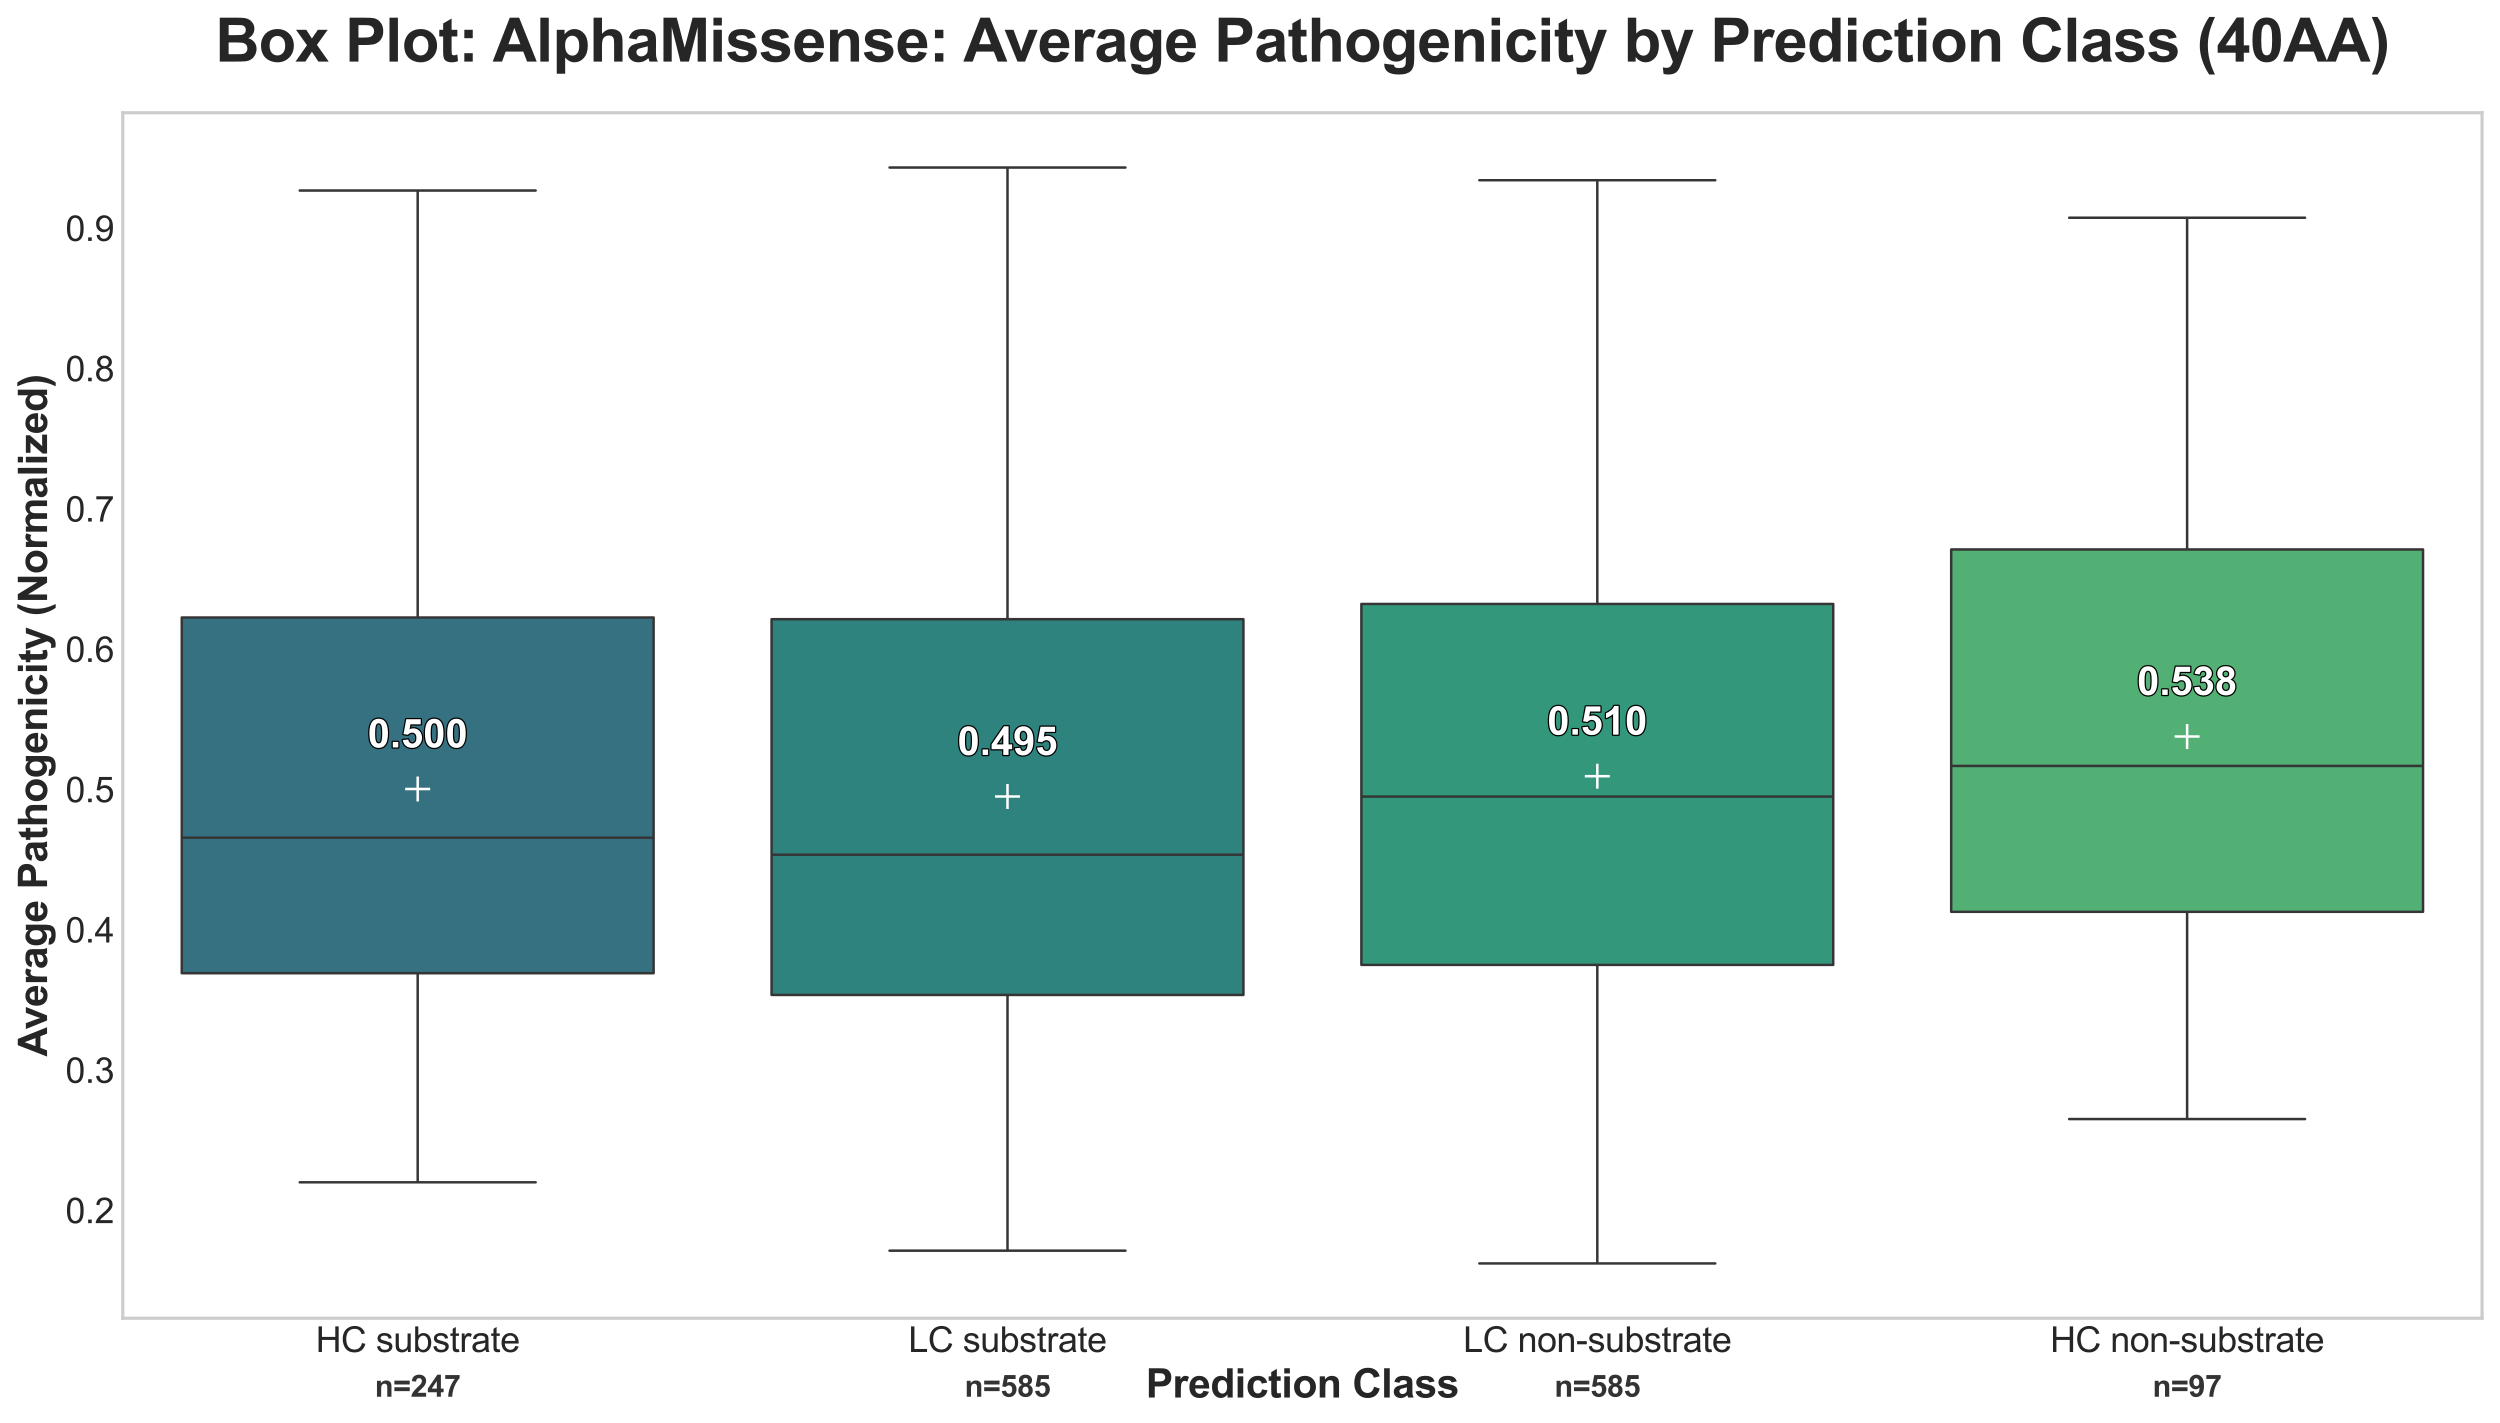 <?xml version="1.0" encoding="utf-8" standalone="no"?>
<!DOCTYPE svg PUBLIC "-//W3C//DTD SVG 1.1//EN"
  "http://www.w3.org/Graphics/SVG/1.1/DTD/svg11.dtd">
<svg xmlns:xlink="http://www.w3.org/1999/xlink" width="1001.244pt" height="570.065pt" viewBox="0 0 1001.244 570.065" xmlns="http://www.w3.org/2000/svg" version="1.1">
 <defs>
  <style type="text/css">*{stroke-linejoin: round; stroke-linecap: butt}</style>
 </defs>
 <g id="figure_1">
  <g id="patch_1">
   <path d="M 0 570.065 
L 1001.244 570.065 
L 1001.244 0 
L 0 0 
z
" style="fill: #ffffff"/>
  </g>
  <g id="axes_1">
   <g id="patch_2">
    <path d="M 49.175 527.952 
L 994.044 527.952 
L 994.044 45.155 
L 49.175 45.155 
z
" style="fill: #ffffff"/>
   </g>
   <g id="matplotlib.axis_1">
    <g id="xtick_1">
     <g id="text_1">
      <!-- HC substrate -->
      <g style="fill: #262626" transform="translate(126.438 541.473) scale(0.14 -0.14)">
       <defs>
        <path id="ArialMT-48" d="M 513 0 
L 513 4581 
L 1119 4581 
L 1119 2700 
L 3500 2700 
L 3500 4581 
L 4106 4581 
L 4106 0 
L 3500 0 
L 3500 2159 
L 1119 2159 
L 1119 0 
L 513 0 
z
" transform="scale(0.016)"/>
        <path id="ArialMT-43" d="M 3763 1606 
L 4369 1453 
Q 4178 706 3683 314 
Q 3188 -78 2472 -78 
Q 1731 -78 1267 223 
Q 803 525 561 1097 
Q 319 1669 319 2325 
Q 319 3041 592 3573 
Q 866 4106 1370 4382 
Q 1875 4659 2481 4659 
Q 3169 4659 3637 4309 
Q 4106 3959 4291 3325 
L 3694 3184 
Q 3534 3684 3231 3912 
Q 2928 4141 2469 4141 
Q 1941 4141 1586 3887 
Q 1231 3634 1087 3207 
Q 944 2781 944 2328 
Q 944 1744 1114 1308 
Q 1284 872 1643 656 
Q 2003 441 2422 441 
Q 2931 441 3284 734 
Q 3638 1028 3763 1606 
z
" transform="scale(0.016)"/>
        <path id="ArialMT-20" transform="scale(0.016)"/>
        <path id="ArialMT-73" d="M 197 991 
L 753 1078 
Q 800 744 1014 566 
Q 1228 388 1613 388 
Q 2000 388 2187 545 
Q 2375 703 2375 916 
Q 2375 1106 2209 1216 
Q 2094 1291 1634 1406 
Q 1016 1563 777 1677 
Q 538 1791 414 1992 
Q 291 2194 291 2438 
Q 291 2659 392 2848 
Q 494 3038 669 3163 
Q 800 3259 1026 3326 
Q 1253 3394 1513 3394 
Q 1903 3394 2198 3281 
Q 2494 3169 2634 2976 
Q 2775 2784 2828 2463 
L 2278 2388 
Q 2241 2644 2061 2787 
Q 1881 2931 1553 2931 
Q 1166 2931 1000 2803 
Q 834 2675 834 2503 
Q 834 2394 903 2306 
Q 972 2216 1119 2156 
Q 1203 2125 1616 2013 
Q 2213 1853 2448 1751 
Q 2684 1650 2818 1456 
Q 2953 1263 2953 975 
Q 2953 694 2789 445 
Q 2625 197 2315 61 
Q 2006 -75 1616 -75 
Q 969 -75 630 194 
Q 291 463 197 991 
z
" transform="scale(0.016)"/>
        <path id="ArialMT-75" d="M 2597 0 
L 2597 488 
Q 2209 -75 1544 -75 
Q 1250 -75 995 37 
Q 741 150 617 320 
Q 494 491 444 738 
Q 409 903 409 1263 
L 409 3319 
L 972 3319 
L 972 1478 
Q 972 1038 1006 884 
Q 1059 663 1231 536 
Q 1403 409 1656 409 
Q 1909 409 2131 539 
Q 2353 669 2445 892 
Q 2538 1116 2538 1541 
L 2538 3319 
L 3100 3319 
L 3100 0 
L 2597 0 
z
" transform="scale(0.016)"/>
        <path id="ArialMT-62" d="M 941 0 
L 419 0 
L 419 4581 
L 981 4581 
L 981 2947 
Q 1338 3394 1891 3394 
Q 2197 3394 2470 3270 
Q 2744 3147 2920 2923 
Q 3097 2700 3197 2384 
Q 3297 2069 3297 1709 
Q 3297 856 2875 390 
Q 2453 -75 1863 -75 
Q 1275 -75 941 416 
L 941 0 
z
M 934 1684 
Q 934 1088 1097 822 
Q 1363 388 1816 388 
Q 2184 388 2453 708 
Q 2722 1028 2722 1663 
Q 2722 2313 2464 2622 
Q 2206 2931 1841 2931 
Q 1472 2931 1203 2611 
Q 934 2291 934 1684 
z
" transform="scale(0.016)"/>
        <path id="ArialMT-74" d="M 1650 503 
L 1731 6 
Q 1494 -44 1306 -44 
Q 1000 -44 831 53 
Q 663 150 594 308 
Q 525 466 525 972 
L 525 2881 
L 113 2881 
L 113 3319 
L 525 3319 
L 525 4141 
L 1084 4478 
L 1084 3319 
L 1650 3319 
L 1650 2881 
L 1084 2881 
L 1084 941 
Q 1084 700 1114 631 
Q 1144 563 1211 522 
Q 1278 481 1403 481 
Q 1497 481 1650 503 
z
" transform="scale(0.016)"/>
        <path id="ArialMT-72" d="M 416 0 
L 416 3319 
L 922 3319 
L 922 2816 
Q 1116 3169 1280 3281 
Q 1444 3394 1641 3394 
Q 1925 3394 2219 3213 
L 2025 2691 
Q 1819 2813 1613 2813 
Q 1428 2813 1281 2702 
Q 1134 2591 1072 2394 
Q 978 2094 978 1738 
L 978 0 
L 416 0 
z
" transform="scale(0.016)"/>
        <path id="ArialMT-61" d="M 2588 409 
Q 2275 144 1986 34 
Q 1697 -75 1366 -75 
Q 819 -75 525 192 
Q 231 459 231 875 
Q 231 1119 342 1320 
Q 453 1522 633 1644 
Q 813 1766 1038 1828 
Q 1203 1872 1538 1913 
Q 2219 1994 2541 2106 
Q 2544 2222 2544 2253 
Q 2544 2597 2384 2738 
Q 2169 2928 1744 2928 
Q 1347 2928 1158 2789 
Q 969 2650 878 2297 
L 328 2372 
Q 403 2725 575 2942 
Q 747 3159 1072 3276 
Q 1397 3394 1825 3394 
Q 2250 3394 2515 3294 
Q 2781 3194 2906 3042 
Q 3031 2891 3081 2659 
Q 3109 2516 3109 2141 
L 3109 1391 
Q 3109 606 3145 398 
Q 3181 191 3288 0 
L 2700 0 
Q 2613 175 2588 409 
z
M 2541 1666 
Q 2234 1541 1622 1453 
Q 1275 1403 1131 1340 
Q 988 1278 909 1158 
Q 831 1038 831 891 
Q 831 666 1001 516 
Q 1172 366 1500 366 
Q 1825 366 2078 508 
Q 2331 650 2450 897 
Q 2541 1088 2541 1459 
L 2541 1666 
z
" transform="scale(0.016)"/>
        <path id="ArialMT-65" d="M 2694 1069 
L 3275 997 
Q 3138 488 2766 206 
Q 2394 -75 1816 -75 
Q 1088 -75 661 373 
Q 234 822 234 1631 
Q 234 2469 665 2931 
Q 1097 3394 1784 3394 
Q 2450 3394 2872 2941 
Q 3294 2488 3294 1666 
Q 3294 1616 3291 1516 
L 816 1516 
Q 847 969 1125 678 
Q 1403 388 1819 388 
Q 2128 388 2347 550 
Q 2566 713 2694 1069 
z
M 847 1978 
L 2700 1978 
Q 2663 2397 2488 2606 
Q 2219 2931 1791 2931 
Q 1403 2931 1139 2672 
Q 875 2413 847 1978 
z
" transform="scale(0.016)"/>
       </defs>
       <use xlink:href="#ArialMT-48"/>
       <use xlink:href="#ArialMT-43" transform="translate(72.217 0)"/>
       <use xlink:href="#ArialMT-20" transform="translate(144.434 0)"/>
       <use xlink:href="#ArialMT-73" transform="translate(172.217 0)"/>
       <use xlink:href="#ArialMT-75" transform="translate(222.217 0)"/>
       <use xlink:href="#ArialMT-62" transform="translate(277.832 0)"/>
       <use xlink:href="#ArialMT-73" transform="translate(333.447 0)"/>
       <use xlink:href="#ArialMT-74" transform="translate(383.447 0)"/>
       <use xlink:href="#ArialMT-72" transform="translate(411.23 0)"/>
       <use xlink:href="#ArialMT-61" transform="translate(444.531 0)"/>
       <use xlink:href="#ArialMT-74" transform="translate(500.146 0)"/>
       <use xlink:href="#ArialMT-65" transform="translate(527.93 0)"/>
      </g>
     </g>
    </g>
    <g id="xtick_2">
     <g id="text_2">
      <!-- LC substrate -->
      <g style="fill: #262626" transform="translate(363.817 541.473) scale(0.14 -0.14)">
       <defs>
        <path id="ArialMT-4c" d="M 469 0 
L 469 4581 
L 1075 4581 
L 1075 541 
L 3331 541 
L 3331 0 
L 469 0 
z
" transform="scale(0.016)"/>
       </defs>
       <use xlink:href="#ArialMT-4c"/>
       <use xlink:href="#ArialMT-43" transform="translate(55.615 0)"/>
       <use xlink:href="#ArialMT-20" transform="translate(127.832 0)"/>
       <use xlink:href="#ArialMT-73" transform="translate(155.615 0)"/>
       <use xlink:href="#ArialMT-75" transform="translate(205.615 0)"/>
       <use xlink:href="#ArialMT-62" transform="translate(261.23 0)"/>
       <use xlink:href="#ArialMT-73" transform="translate(316.846 0)"/>
       <use xlink:href="#ArialMT-74" transform="translate(366.846 0)"/>
       <use xlink:href="#ArialMT-72" transform="translate(394.629 0)"/>
       <use xlink:href="#ArialMT-61" transform="translate(427.93 0)"/>
       <use xlink:href="#ArialMT-74" transform="translate(483.545 0)"/>
       <use xlink:href="#ArialMT-65" transform="translate(511.328 0)"/>
      </g>
     </g>
    </g>
    <g id="xtick_3">
     <g id="text_3">
      <!-- LC non-substrate -->
      <g style="fill: #262626" transform="translate(586.026 541.473) scale(0.14 -0.14)">
       <defs>
        <path id="ArialMT-6e" d="M 422 0 
L 422 3319 
L 928 3319 
L 928 2847 
Q 1294 3394 1984 3394 
Q 2284 3394 2536 3286 
Q 2788 3178 2913 3003 
Q 3038 2828 3088 2588 
Q 3119 2431 3119 2041 
L 3119 0 
L 2556 0 
L 2556 2019 
Q 2556 2363 2490 2533 
Q 2425 2703 2258 2804 
Q 2091 2906 1866 2906 
Q 1506 2906 1245 2678 
Q 984 2450 984 1813 
L 984 0 
L 422 0 
z
" transform="scale(0.016)"/>
        <path id="ArialMT-6f" d="M 213 1659 
Q 213 2581 725 3025 
Q 1153 3394 1769 3394 
Q 2453 3394 2887 2945 
Q 3322 2497 3322 1706 
Q 3322 1066 3130 698 
Q 2938 331 2570 128 
Q 2203 -75 1769 -75 
Q 1072 -75 642 372 
Q 213 819 213 1659 
z
M 791 1659 
Q 791 1022 1069 705 
Q 1347 388 1769 388 
Q 2188 388 2466 706 
Q 2744 1025 2744 1678 
Q 2744 2294 2464 2611 
Q 2184 2928 1769 2928 
Q 1347 2928 1069 2612 
Q 791 2297 791 1659 
z
" transform="scale(0.016)"/>
        <path id="ArialMT-2d" d="M 203 1375 
L 203 1941 
L 1931 1941 
L 1931 1375 
L 203 1375 
z
" transform="scale(0.016)"/>
       </defs>
       <use xlink:href="#ArialMT-4c"/>
       <use xlink:href="#ArialMT-43" transform="translate(55.615 0)"/>
       <use xlink:href="#ArialMT-20" transform="translate(127.832 0)"/>
       <use xlink:href="#ArialMT-6e" transform="translate(155.615 0)"/>
       <use xlink:href="#ArialMT-6f" transform="translate(211.23 0)"/>
       <use xlink:href="#ArialMT-6e" transform="translate(266.846 0)"/>
       <use xlink:href="#ArialMT-2d" transform="translate(322.461 0)"/>
       <use xlink:href="#ArialMT-73" transform="translate(355.762 0)"/>
       <use xlink:href="#ArialMT-75" transform="translate(405.762 0)"/>
       <use xlink:href="#ArialMT-62" transform="translate(461.377 0)"/>
       <use xlink:href="#ArialMT-73" transform="translate(516.992 0)"/>
       <use xlink:href="#ArialMT-74" transform="translate(566.992 0)"/>
       <use xlink:href="#ArialMT-72" transform="translate(594.775 0)"/>
       <use xlink:href="#ArialMT-61" transform="translate(628.076 0)"/>
       <use xlink:href="#ArialMT-74" transform="translate(683.691 0)"/>
       <use xlink:href="#ArialMT-65" transform="translate(711.475 0)"/>
      </g>
     </g>
    </g>
    <g id="xtick_4">
     <g id="text_4">
      <!-- HC non-substrate -->
      <g style="fill: #262626" transform="translate(821.08 541.473) scale(0.14 -0.14)">
       <use xlink:href="#ArialMT-48"/>
       <use xlink:href="#ArialMT-43" transform="translate(72.217 0)"/>
       <use xlink:href="#ArialMT-20" transform="translate(144.434 0)"/>
       <use xlink:href="#ArialMT-6e" transform="translate(172.217 0)"/>
       <use xlink:href="#ArialMT-6f" transform="translate(227.832 0)"/>
       <use xlink:href="#ArialMT-6e" transform="translate(283.447 0)"/>
       <use xlink:href="#ArialMT-2d" transform="translate(339.062 0)"/>
       <use xlink:href="#ArialMT-73" transform="translate(372.363 0)"/>
       <use xlink:href="#ArialMT-75" transform="translate(422.363 0)"/>
       <use xlink:href="#ArialMT-62" transform="translate(477.979 0)"/>
       <use xlink:href="#ArialMT-73" transform="translate(533.594 0)"/>
       <use xlink:href="#ArialMT-74" transform="translate(583.594 0)"/>
       <use xlink:href="#ArialMT-72" transform="translate(611.377 0)"/>
       <use xlink:href="#ArialMT-61" transform="translate(644.678 0)"/>
       <use xlink:href="#ArialMT-74" transform="translate(700.293 0)"/>
       <use xlink:href="#ArialMT-65" transform="translate(728.076 0)"/>
      </g>
     </g>
    </g>
    <g id="text_5">
     <!-- Prediction Class -->
     <g style="fill: #262626" transform="translate(458.926 559.708) scale(0.16 -0.16)">
      <defs>
       <path id="Arial-BoldMT-50" d="M 466 0 
L 466 4581 
L 1950 4581 
Q 2794 4581 3050 4513 
Q 3444 4409 3709 4064 
Q 3975 3719 3975 3172 
Q 3975 2750 3822 2462 
Q 3669 2175 3433 2011 
Q 3197 1847 2953 1794 
Q 2622 1728 1994 1728 
L 1391 1728 
L 1391 0 
L 466 0 
z
M 1391 3806 
L 1391 2506 
L 1897 2506 
Q 2444 2506 2628 2578 
Q 2813 2650 2917 2803 
Q 3022 2956 3022 3159 
Q 3022 3409 2875 3571 
Q 2728 3734 2503 3775 
Q 2338 3806 1838 3806 
L 1391 3806 
z
" transform="scale(0.016)"/>
       <path id="Arial-BoldMT-72" d="M 1300 0 
L 422 0 
L 422 3319 
L 1238 3319 
L 1238 2847 
Q 1447 3181 1614 3287 
Q 1781 3394 1994 3394 
Q 2294 3394 2572 3228 
L 2300 2463 
Q 2078 2606 1888 2606 
Q 1703 2606 1575 2504 
Q 1447 2403 1373 2137 
Q 1300 1872 1300 1025 
L 1300 0 
z
" transform="scale(0.016)"/>
       <path id="Arial-BoldMT-65" d="M 2381 1056 
L 3256 909 
Q 3088 428 2723 176 
Q 2359 -75 1813 -75 
Q 947 -75 531 491 
Q 203 944 203 1634 
Q 203 2459 634 2926 
Q 1066 3394 1725 3394 
Q 2466 3394 2894 2905 
Q 3322 2416 3303 1406 
L 1103 1406 
Q 1113 1016 1316 798 
Q 1519 581 1822 581 
Q 2028 581 2168 693 
Q 2309 806 2381 1056 
z
M 2431 1944 
Q 2422 2325 2234 2523 
Q 2047 2722 1778 2722 
Q 1491 2722 1303 2513 
Q 1116 2303 1119 1944 
L 2431 1944 
z
" transform="scale(0.016)"/>
       <path id="Arial-BoldMT-64" d="M 3503 0 
L 2688 0 
L 2688 488 
Q 2484 203 2207 64 
Q 1931 -75 1650 -75 
Q 1078 -75 670 386 
Q 263 847 263 1672 
Q 263 2516 659 2955 
Q 1056 3394 1663 3394 
Q 2219 3394 2625 2931 
L 2625 4581 
L 3503 4581 
L 3503 0 
z
M 1159 1731 
Q 1159 1200 1306 963 
Q 1519 619 1900 619 
Q 2203 619 2415 876 
Q 2628 1134 2628 1647 
Q 2628 2219 2422 2470 
Q 2216 2722 1894 2722 
Q 1581 2722 1370 2473 
Q 1159 2225 1159 1731 
z
" transform="scale(0.016)"/>
       <path id="Arial-BoldMT-69" d="M 459 3769 
L 459 4581 
L 1338 4581 
L 1338 3769 
L 459 3769 
z
M 459 0 
L 459 3319 
L 1338 3319 
L 1338 0 
L 459 0 
z
" transform="scale(0.016)"/>
       <path id="Arial-BoldMT-63" d="M 3353 2338 
L 2488 2181 
Q 2444 2441 2289 2572 
Q 2134 2703 1888 2703 
Q 1559 2703 1364 2476 
Q 1169 2250 1169 1719 
Q 1169 1128 1367 884 
Q 1566 641 1900 641 
Q 2150 641 2309 783 
Q 2469 925 2534 1272 
L 3397 1125 
Q 3263 531 2881 228 
Q 2500 -75 1859 -75 
Q 1131 -75 698 384 
Q 266 844 266 1656 
Q 266 2478 700 2936 
Q 1134 3394 1875 3394 
Q 2481 3394 2839 3133 
Q 3197 2872 3353 2338 
z
" transform="scale(0.016)"/>
       <path id="Arial-BoldMT-74" d="M 1981 3319 
L 1981 2619 
L 1381 2619 
L 1381 1281 
Q 1381 875 1398 808 
Q 1416 741 1477 697 
Q 1538 653 1625 653 
Q 1747 653 1978 738 
L 2053 56 
Q 1747 -75 1359 -75 
Q 1122 -75 931 4 
Q 741 84 652 211 
Q 563 338 528 553 
Q 500 706 500 1172 
L 500 2619 
L 97 2619 
L 97 3319 
L 500 3319 
L 500 3978 
L 1381 4491 
L 1381 3319 
L 1981 3319 
z
" transform="scale(0.016)"/>
       <path id="Arial-BoldMT-6f" d="M 256 1706 
Q 256 2144 472 2553 
Q 688 2963 1083 3178 
Q 1478 3394 1966 3394 
Q 2719 3394 3200 2905 
Q 3681 2416 3681 1669 
Q 3681 916 3195 420 
Q 2709 -75 1972 -75 
Q 1516 -75 1102 131 
Q 688 338 472 736 
Q 256 1134 256 1706 
z
M 1156 1659 
Q 1156 1166 1390 903 
Q 1625 641 1969 641 
Q 2313 641 2545 903 
Q 2778 1166 2778 1666 
Q 2778 2153 2545 2415 
Q 2313 2678 1969 2678 
Q 1625 2678 1390 2415 
Q 1156 2153 1156 1659 
z
" transform="scale(0.016)"/>
       <path id="Arial-BoldMT-6e" d="M 3478 0 
L 2600 0 
L 2600 1694 
Q 2600 2231 2544 2389 
Q 2488 2547 2361 2634 
Q 2234 2722 2056 2722 
Q 1828 2722 1647 2597 
Q 1466 2472 1398 2265 
Q 1331 2059 1331 1503 
L 1331 0 
L 453 0 
L 453 3319 
L 1269 3319 
L 1269 2831 
Q 1703 3394 2363 3394 
Q 2653 3394 2893 3289 
Q 3134 3184 3257 3021 
Q 3381 2859 3429 2653 
Q 3478 2447 3478 2063 
L 3478 0 
z
" transform="scale(0.016)"/>
       <path id="Arial-BoldMT-20" transform="scale(0.016)"/>
       <path id="Arial-BoldMT-43" d="M 3397 1684 
L 4294 1400 
Q 4088 650 3608 286 
Q 3128 -78 2391 -78 
Q 1478 -78 890 545 
Q 303 1169 303 2250 
Q 303 3394 893 4026 
Q 1484 4659 2447 4659 
Q 3288 4659 3813 4163 
Q 4125 3869 4281 3319 
L 3366 3100 
Q 3284 3456 3026 3662 
Q 2769 3869 2400 3869 
Q 1891 3869 1573 3503 
Q 1256 3138 1256 2319 
Q 1256 1450 1568 1081 
Q 1881 713 2381 713 
Q 2750 713 3015 947 
Q 3281 1181 3397 1684 
z
" transform="scale(0.016)"/>
       <path id="Arial-BoldMT-6c" d="M 459 0 
L 459 4581 
L 1338 4581 
L 1338 0 
L 459 0 
z
" transform="scale(0.016)"/>
       <path id="Arial-BoldMT-61" d="M 1116 2306 
L 319 2450 
Q 453 2931 781 3162 
Q 1109 3394 1756 3394 
Q 2344 3394 2631 3255 
Q 2919 3116 3036 2902 
Q 3153 2688 3153 2116 
L 3144 1091 
Q 3144 653 3186 445 
Q 3228 238 3344 0 
L 2475 0 
Q 2441 88 2391 259 
Q 2369 338 2359 363 
Q 2134 144 1878 34 
Q 1622 -75 1331 -75 
Q 819 -75 523 203 
Q 228 481 228 906 
Q 228 1188 362 1408 
Q 497 1628 739 1745 
Q 981 1863 1438 1950 
Q 2053 2066 2291 2166 
L 2291 2253 
Q 2291 2506 2166 2614 
Q 2041 2722 1694 2722 
Q 1459 2722 1328 2630 
Q 1197 2538 1116 2306 
z
M 2291 1594 
Q 2122 1538 1756 1459 
Q 1391 1381 1278 1306 
Q 1106 1184 1106 997 
Q 1106 813 1243 678 
Q 1381 544 1594 544 
Q 1831 544 2047 700 
Q 2206 819 2256 991 
Q 2291 1103 2291 1419 
L 2291 1594 
z
" transform="scale(0.016)"/>
       <path id="Arial-BoldMT-73" d="M 150 947 
L 1031 1081 
Q 1088 825 1259 692 
Q 1431 559 1741 559 
Q 2081 559 2253 684 
Q 2369 772 2369 919 
Q 2369 1019 2306 1084 
Q 2241 1147 2013 1200 
Q 950 1434 666 1628 
Q 272 1897 272 2375 
Q 272 2806 612 3100 
Q 953 3394 1669 3394 
Q 2350 3394 2681 3172 
Q 3013 2950 3138 2516 
L 2309 2363 
Q 2256 2556 2107 2659 
Q 1959 2763 1684 2763 
Q 1338 2763 1188 2666 
Q 1088 2597 1088 2488 
Q 1088 2394 1175 2328 
Q 1294 2241 1995 2081 
Q 2697 1922 2975 1691 
Q 3250 1456 3250 1038 
Q 3250 581 2869 253 
Q 2488 -75 1741 -75 
Q 1063 -75 667 200 
Q 272 475 150 947 
z
" transform="scale(0.016)"/>
      </defs>
      <use xlink:href="#Arial-BoldMT-50"/>
      <use xlink:href="#Arial-BoldMT-72" transform="translate(66.699 0)"/>
      <use xlink:href="#Arial-BoldMT-65" transform="translate(105.615 0)"/>
      <use xlink:href="#Arial-BoldMT-64" transform="translate(161.23 0)"/>
      <use xlink:href="#Arial-BoldMT-69" transform="translate(222.314 0)"/>
      <use xlink:href="#Arial-BoldMT-63" transform="translate(250.098 0)"/>
      <use xlink:href="#Arial-BoldMT-74" transform="translate(305.713 0)"/>
      <use xlink:href="#Arial-BoldMT-69" transform="translate(339.014 0)"/>
      <use xlink:href="#Arial-BoldMT-6f" transform="translate(366.797 0)"/>
      <use xlink:href="#Arial-BoldMT-6e" transform="translate(427.881 0)"/>
      <use xlink:href="#Arial-BoldMT-20" transform="translate(488.965 0)"/>
      <use xlink:href="#Arial-BoldMT-43" transform="translate(516.748 0)"/>
      <use xlink:href="#Arial-BoldMT-6c" transform="translate(588.965 0)"/>
      <use xlink:href="#Arial-BoldMT-61" transform="translate(616.748 0)"/>
      <use xlink:href="#Arial-BoldMT-73" transform="translate(672.363 0)"/>
      <use xlink:href="#Arial-BoldMT-73" transform="translate(727.979 0)"/>
     </g>
    </g>
   </g>
   <g id="matplotlib.axis_2">
    <g id="ytick_1">
     <g id="text_6">
      <!-- 0.2 -->
      <g style="fill: #262626" transform="translate(26.215 489.871) scale(0.14 -0.14)">
       <defs>
        <path id="ArialMT-30" d="M 266 2259 
Q 266 3072 433 3567 
Q 600 4063 929 4331 
Q 1259 4600 1759 4600 
Q 2128 4600 2406 4451 
Q 2684 4303 2865 4023 
Q 3047 3744 3150 3342 
Q 3253 2941 3253 2259 
Q 3253 1453 3087 958 
Q 2922 463 2592 192 
Q 2263 -78 1759 -78 
Q 1097 -78 719 397 
Q 266 969 266 2259 
z
M 844 2259 
Q 844 1131 1108 757 
Q 1372 384 1759 384 
Q 2147 384 2411 759 
Q 2675 1134 2675 2259 
Q 2675 3391 2411 3762 
Q 2147 4134 1753 4134 
Q 1366 4134 1134 3806 
Q 844 3388 844 2259 
z
" transform="scale(0.016)"/>
        <path id="ArialMT-2e" d="M 581 0 
L 581 641 
L 1222 641 
L 1222 0 
L 581 0 
z
" transform="scale(0.016)"/>
        <path id="ArialMT-32" d="M 3222 541 
L 3222 0 
L 194 0 
Q 188 203 259 391 
Q 375 700 629 1000 
Q 884 1300 1366 1694 
Q 2113 2306 2375 2664 
Q 2638 3022 2638 3341 
Q 2638 3675 2398 3904 
Q 2159 4134 1775 4134 
Q 1369 4134 1125 3890 
Q 881 3647 878 3216 
L 300 3275 
Q 359 3922 746 4261 
Q 1134 4600 1788 4600 
Q 2447 4600 2831 4234 
Q 3216 3869 3216 3328 
Q 3216 3053 3103 2787 
Q 2991 2522 2730 2228 
Q 2469 1934 1863 1422 
Q 1356 997 1212 845 
Q 1069 694 975 541 
L 3222 541 
z
" transform="scale(0.016)"/>
       </defs>
       <use xlink:href="#ArialMT-30"/>
       <use xlink:href="#ArialMT-2e" transform="translate(55.615 0)"/>
       <use xlink:href="#ArialMT-32" transform="translate(83.398 0)"/>
      </g>
     </g>
    </g>
    <g id="ytick_2">
     <g id="text_7">
      <!-- 0.3 -->
      <g style="fill: #262626" transform="translate(26.215 433.675) scale(0.14 -0.14)">
       <defs>
        <path id="ArialMT-33" d="M 269 1209 
L 831 1284 
Q 928 806 1161 595 
Q 1394 384 1728 384 
Q 2125 384 2398 659 
Q 2672 934 2672 1341 
Q 2672 1728 2419 1979 
Q 2166 2231 1775 2231 
Q 1616 2231 1378 2169 
L 1441 2663 
Q 1497 2656 1531 2656 
Q 1891 2656 2178 2843 
Q 2466 3031 2466 3422 
Q 2466 3731 2256 3934 
Q 2047 4138 1716 4138 
Q 1388 4138 1169 3931 
Q 950 3725 888 3313 
L 325 3413 
Q 428 3978 793 4289 
Q 1159 4600 1703 4600 
Q 2078 4600 2393 4439 
Q 2709 4278 2876 4000 
Q 3044 3722 3044 3409 
Q 3044 3113 2884 2869 
Q 2725 2625 2413 2481 
Q 2819 2388 3044 2092 
Q 3269 1797 3269 1353 
Q 3269 753 2831 336 
Q 2394 -81 1725 -81 
Q 1122 -81 723 278 
Q 325 638 269 1209 
z
" transform="scale(0.016)"/>
       </defs>
       <use xlink:href="#ArialMT-30"/>
       <use xlink:href="#ArialMT-2e" transform="translate(55.615 0)"/>
       <use xlink:href="#ArialMT-33" transform="translate(83.398 0)"/>
      </g>
     </g>
    </g>
    <g id="ytick_3">
     <g id="text_8">
      <!-- 0.4 -->
      <g style="fill: #262626" transform="translate(26.215 377.479) scale(0.14 -0.14)">
       <defs>
        <path id="ArialMT-34" d="M 2069 0 
L 2069 1097 
L 81 1097 
L 81 1613 
L 2172 4581 
L 2631 4581 
L 2631 1613 
L 3250 1613 
L 3250 1097 
L 2631 1097 
L 2631 0 
L 2069 0 
z
M 2069 1613 
L 2069 3678 
L 634 1613 
L 2069 1613 
z
" transform="scale(0.016)"/>
       </defs>
       <use xlink:href="#ArialMT-30"/>
       <use xlink:href="#ArialMT-2e" transform="translate(55.615 0)"/>
       <use xlink:href="#ArialMT-34" transform="translate(83.398 0)"/>
      </g>
     </g>
    </g>
    <g id="ytick_4">
     <g id="text_9">
      <!-- 0.5 -->
      <g style="fill: #262626" transform="translate(26.215 321.282) scale(0.14 -0.14)">
       <defs>
        <path id="ArialMT-35" d="M 266 1200 
L 856 1250 
Q 922 819 1161 601 
Q 1400 384 1738 384 
Q 2144 384 2425 690 
Q 2706 997 2706 1503 
Q 2706 1984 2436 2262 
Q 2166 2541 1728 2541 
Q 1456 2541 1237 2417 
Q 1019 2294 894 2097 
L 366 2166 
L 809 4519 
L 3088 4519 
L 3088 3981 
L 1259 3981 
L 1013 2750 
Q 1425 3038 1878 3038 
Q 2478 3038 2890 2622 
Q 3303 2206 3303 1553 
Q 3303 931 2941 478 
Q 2500 -78 1738 -78 
Q 1113 -78 717 272 
Q 322 622 266 1200 
z
" transform="scale(0.016)"/>
       </defs>
       <use xlink:href="#ArialMT-30"/>
       <use xlink:href="#ArialMT-2e" transform="translate(55.615 0)"/>
       <use xlink:href="#ArialMT-35" transform="translate(83.398 0)"/>
      </g>
     </g>
    </g>
    <g id="ytick_5">
     <g id="text_10">
      <!-- 0.6 -->
      <g style="fill: #262626" transform="translate(26.215 265.086) scale(0.14 -0.14)">
       <defs>
        <path id="ArialMT-36" d="M 3184 3459 
L 2625 3416 
Q 2550 3747 2413 3897 
Q 2184 4138 1850 4138 
Q 1581 4138 1378 3988 
Q 1113 3794 959 3422 
Q 806 3050 800 2363 
Q 1003 2672 1297 2822 
Q 1591 2972 1913 2972 
Q 2475 2972 2870 2558 
Q 3266 2144 3266 1488 
Q 3266 1056 3080 686 
Q 2894 316 2569 119 
Q 2244 -78 1831 -78 
Q 1128 -78 684 439 
Q 241 956 241 2144 
Q 241 3472 731 4075 
Q 1159 4600 1884 4600 
Q 2425 4600 2770 4297 
Q 3116 3994 3184 3459 
z
M 888 1484 
Q 888 1194 1011 928 
Q 1134 663 1356 523 
Q 1578 384 1822 384 
Q 2178 384 2434 671 
Q 2691 959 2691 1453 
Q 2691 1928 2437 2201 
Q 2184 2475 1800 2475 
Q 1419 2475 1153 2201 
Q 888 1928 888 1484 
z
" transform="scale(0.016)"/>
       </defs>
       <use xlink:href="#ArialMT-30"/>
       <use xlink:href="#ArialMT-2e" transform="translate(55.615 0)"/>
       <use xlink:href="#ArialMT-36" transform="translate(83.398 0)"/>
      </g>
     </g>
    </g>
    <g id="ytick_6">
     <g id="text_11">
      <!-- 0.7 -->
      <g style="fill: #262626" transform="translate(26.215 208.89) scale(0.14 -0.14)">
       <defs>
        <path id="ArialMT-37" d="M 303 3981 
L 303 4522 
L 3269 4522 
L 3269 4084 
Q 2831 3619 2401 2847 
Q 1972 2075 1738 1259 
Q 1569 684 1522 0 
L 944 0 
Q 953 541 1156 1306 
Q 1359 2072 1739 2783 
Q 2119 3494 2547 3981 
L 303 3981 
z
" transform="scale(0.016)"/>
       </defs>
       <use xlink:href="#ArialMT-30"/>
       <use xlink:href="#ArialMT-2e" transform="translate(55.615 0)"/>
       <use xlink:href="#ArialMT-37" transform="translate(83.398 0)"/>
      </g>
     </g>
    </g>
    <g id="ytick_7">
     <g id="text_12">
      <!-- 0.8 -->
      <g style="fill: #262626" transform="translate(26.215 152.693) scale(0.14 -0.14)">
       <defs>
        <path id="ArialMT-38" d="M 1131 2484 
Q 781 2613 612 2850 
Q 444 3088 444 3419 
Q 444 3919 803 4259 
Q 1163 4600 1759 4600 
Q 2359 4600 2725 4251 
Q 3091 3903 3091 3403 
Q 3091 3084 2923 2848 
Q 2756 2613 2416 2484 
Q 2838 2347 3058 2040 
Q 3278 1734 3278 1309 
Q 3278 722 2862 322 
Q 2447 -78 1769 -78 
Q 1091 -78 675 323 
Q 259 725 259 1325 
Q 259 1772 486 2073 
Q 713 2375 1131 2484 
z
M 1019 3438 
Q 1019 3113 1228 2906 
Q 1438 2700 1772 2700 
Q 2097 2700 2305 2904 
Q 2513 3109 2513 3406 
Q 2513 3716 2298 3927 
Q 2084 4138 1766 4138 
Q 1444 4138 1231 3931 
Q 1019 3725 1019 3438 
z
M 838 1322 
Q 838 1081 952 856 
Q 1066 631 1291 507 
Q 1516 384 1775 384 
Q 2178 384 2440 643 
Q 2703 903 2703 1303 
Q 2703 1709 2433 1975 
Q 2163 2241 1756 2241 
Q 1359 2241 1098 1978 
Q 838 1716 838 1322 
z
" transform="scale(0.016)"/>
       </defs>
       <use xlink:href="#ArialMT-30"/>
       <use xlink:href="#ArialMT-2e" transform="translate(55.615 0)"/>
       <use xlink:href="#ArialMT-38" transform="translate(83.398 0)"/>
      </g>
     </g>
    </g>
    <g id="ytick_8">
     <g id="text_13">
      <!-- 0.9 -->
      <g style="fill: #262626" transform="translate(26.215 96.497) scale(0.14 -0.14)">
       <defs>
        <path id="ArialMT-39" d="M 350 1059 
L 891 1109 
Q 959 728 1153 556 
Q 1347 384 1650 384 
Q 1909 384 2104 503 
Q 2300 622 2425 820 
Q 2550 1019 2634 1356 
Q 2719 1694 2719 2044 
Q 2719 2081 2716 2156 
Q 2547 1888 2255 1720 
Q 1963 1553 1622 1553 
Q 1053 1553 659 1965 
Q 266 2378 266 3053 
Q 266 3750 677 4175 
Q 1088 4600 1706 4600 
Q 2153 4600 2523 4359 
Q 2894 4119 3086 3673 
Q 3278 3228 3278 2384 
Q 3278 1506 3087 986 
Q 2897 466 2520 194 
Q 2144 -78 1638 -78 
Q 1100 -78 759 220 
Q 419 519 350 1059 
z
M 2653 3081 
Q 2653 3566 2395 3850 
Q 2138 4134 1775 4134 
Q 1400 4134 1122 3828 
Q 844 3522 844 3034 
Q 844 2597 1108 2323 
Q 1372 2050 1759 2050 
Q 2150 2050 2401 2323 
Q 2653 2597 2653 3081 
z
" transform="scale(0.016)"/>
       </defs>
       <use xlink:href="#ArialMT-30"/>
       <use xlink:href="#ArialMT-2e" transform="translate(55.615 0)"/>
       <use xlink:href="#ArialMT-39" transform="translate(83.398 0)"/>
      </g>
     </g>
    </g>
    <g id="text_14">
     <!-- Average Pathogenicity (Normalized) -->
     <g style="fill: #262626" transform="translate(18.848 423.167) rotate(-90) scale(0.16 -0.16)">
      <defs>
       <path id="Arial-BoldMT-41" d="M 4597 0 
L 3591 0 
L 3191 1041 
L 1359 1041 
L 981 0 
L 0 0 
L 1784 4581 
L 2763 4581 
L 4597 0 
z
M 2894 1813 
L 2263 3513 
L 1644 1813 
L 2894 1813 
z
" transform="scale(0.016)"/>
       <path id="Arial-BoldMT-76" d="M 1372 0 
L 34 3319 
L 956 3319 
L 1581 1625 
L 1763 1059 
Q 1834 1275 1853 1344 
Q 1897 1484 1947 1625 
L 2578 3319 
L 3481 3319 
L 2163 0 
L 1372 0 
z
" transform="scale(0.016)"/>
       <path id="Arial-BoldMT-67" d="M 378 -219 
L 1381 -341 
Q 1406 -516 1497 -581 
Q 1622 -675 1891 -675 
Q 2234 -675 2406 -572 
Q 2522 -503 2581 -350 
Q 2622 -241 2622 53 
L 2622 538 
Q 2228 0 1628 0 
Q 959 0 569 566 
Q 263 1013 263 1678 
Q 263 2513 664 2953 
Q 1066 3394 1663 3394 
Q 2278 3394 2678 2853 
L 2678 3319 
L 3500 3319 
L 3500 341 
Q 3500 -247 3403 -537 
Q 3306 -828 3131 -993 
Q 2956 -1159 2664 -1253 
Q 2372 -1347 1925 -1347 
Q 1081 -1347 728 -1058 
Q 375 -769 375 -325 
Q 375 -281 378 -219 
z
M 1163 1728 
Q 1163 1200 1367 954 
Q 1572 709 1872 709 
Q 2194 709 2416 961 
Q 2638 1213 2638 1706 
Q 2638 2222 2425 2472 
Q 2213 2722 1888 2722 
Q 1572 2722 1367 2476 
Q 1163 2231 1163 1728 
z
" transform="scale(0.016)"/>
       <path id="Arial-BoldMT-68" d="M 1334 4581 
L 1334 2897 
Q 1759 3394 2350 3394 
Q 2653 3394 2897 3281 
Q 3141 3169 3264 2994 
Q 3388 2819 3433 2606 
Q 3478 2394 3478 1947 
L 3478 0 
L 2600 0 
L 2600 1753 
Q 2600 2275 2550 2415 
Q 2500 2556 2373 2639 
Q 2247 2722 2056 2722 
Q 1838 2722 1666 2615 
Q 1494 2509 1414 2295 
Q 1334 2081 1334 1663 
L 1334 0 
L 456 0 
L 456 4581 
L 1334 4581 
z
" transform="scale(0.016)"/>
       <path id="Arial-BoldMT-79" d="M 44 3319 
L 978 3319 
L 1772 963 
L 2547 3319 
L 3456 3319 
L 2284 125 
L 2075 -453 
Q 1959 -744 1854 -897 
Q 1750 -1050 1614 -1145 
Q 1478 -1241 1279 -1294 
Q 1081 -1347 831 -1347 
Q 578 -1347 334 -1294 
L 256 -606 
Q 463 -647 628 -647 
Q 934 -647 1081 -467 
Q 1228 -288 1306 -9 
L 44 3319 
z
" transform="scale(0.016)"/>
       <path id="Arial-BoldMT-28" d="M 1916 -1347 
L 1313 -1347 
Q 834 -625 584 153 
Q 334 931 334 1659 
Q 334 2563 644 3369 
Q 913 4069 1325 4659 
L 1925 4659 
Q 1497 3713 1336 3048 
Q 1175 2384 1175 1641 
Q 1175 1128 1270 590 
Q 1366 53 1531 -431 
Q 1641 -750 1916 -1347 
z
" transform="scale(0.016)"/>
       <path id="Arial-BoldMT-4e" d="M 475 0 
L 475 4581 
L 1375 4581 
L 3250 1522 
L 3250 4581 
L 4109 4581 
L 4109 0 
L 3181 0 
L 1334 2988 
L 1334 0 
L 475 0 
z
" transform="scale(0.016)"/>
       <path id="Arial-BoldMT-6d" d="M 394 3319 
L 1203 3319 
L 1203 2866 
Q 1638 3394 2238 3394 
Q 2556 3394 2790 3262 
Q 3025 3131 3175 2866 
Q 3394 3131 3647 3262 
Q 3900 3394 4188 3394 
Q 4553 3394 4806 3245 
Q 5059 3097 5184 2809 
Q 5275 2597 5275 2122 
L 5275 0 
L 4397 0 
L 4397 1897 
Q 4397 2391 4306 2534 
Q 4184 2722 3931 2722 
Q 3747 2722 3584 2609 
Q 3422 2497 3350 2280 
Q 3278 2063 3278 1594 
L 3278 0 
L 2400 0 
L 2400 1819 
Q 2400 2303 2353 2443 
Q 2306 2584 2207 2653 
Q 2109 2722 1941 2722 
Q 1738 2722 1575 2612 
Q 1413 2503 1342 2297 
Q 1272 2091 1272 1613 
L 1272 0 
L 394 0 
L 394 3319 
z
" transform="scale(0.016)"/>
       <path id="Arial-BoldMT-7a" d="M 106 0 
L 106 684 
L 1350 2113 
Q 1656 2463 1803 2609 
Q 1650 2600 1400 2597 
L 228 2591 
L 228 3319 
L 2972 3319 
L 2972 2697 
L 1703 1234 
L 1256 750 
Q 1622 772 1709 772 
L 3069 772 
L 3069 0 
L 106 0 
z
" transform="scale(0.016)"/>
       <path id="Arial-BoldMT-29" d="M 216 -1347 
Q 475 -791 581 -494 
Q 688 -197 778 190 
Q 869 578 912 926 
Q 956 1275 956 1641 
Q 956 2384 797 3048 
Q 638 3713 209 4659 
L 806 4659 
Q 1278 3988 1539 3234 
Q 1800 2481 1800 1706 
Q 1800 1053 1594 306 
Q 1359 -531 822 -1347 
L 216 -1347 
z
" transform="scale(0.016)"/>
      </defs>
      <use xlink:href="#Arial-BoldMT-41"/>
      <use xlink:href="#Arial-BoldMT-76" transform="translate(68.467 0)"/>
      <use xlink:href="#Arial-BoldMT-65" transform="translate(124.082 0)"/>
      <use xlink:href="#Arial-BoldMT-72" transform="translate(179.697 0)"/>
      <use xlink:href="#Arial-BoldMT-61" transform="translate(218.613 0)"/>
      <use xlink:href="#Arial-BoldMT-67" transform="translate(274.229 0)"/>
      <use xlink:href="#Arial-BoldMT-65" transform="translate(335.312 0)"/>
      <use xlink:href="#Arial-BoldMT-20" transform="translate(390.928 0)"/>
      <use xlink:href="#Arial-BoldMT-50" transform="translate(418.711 0)"/>
      <use xlink:href="#Arial-BoldMT-61" transform="translate(485.41 0)"/>
      <use xlink:href="#Arial-BoldMT-74" transform="translate(541.025 0)"/>
      <use xlink:href="#Arial-BoldMT-68" transform="translate(574.326 0)"/>
      <use xlink:href="#Arial-BoldMT-6f" transform="translate(635.41 0)"/>
      <use xlink:href="#Arial-BoldMT-67" transform="translate(696.494 0)"/>
      <use xlink:href="#Arial-BoldMT-65" transform="translate(757.578 0)"/>
      <use xlink:href="#Arial-BoldMT-6e" transform="translate(813.193 0)"/>
      <use xlink:href="#Arial-BoldMT-69" transform="translate(874.277 0)"/>
      <use xlink:href="#Arial-BoldMT-63" transform="translate(902.061 0)"/>
      <use xlink:href="#Arial-BoldMT-69" transform="translate(957.676 0)"/>
      <use xlink:href="#Arial-BoldMT-74" transform="translate(985.459 0)"/>
      <use xlink:href="#Arial-BoldMT-79" transform="translate(1018.76 0)"/>
      <use xlink:href="#Arial-BoldMT-20" transform="translate(1074.375 0)"/>
      <use xlink:href="#Arial-BoldMT-28" transform="translate(1102.158 0)"/>
      <use xlink:href="#Arial-BoldMT-4e" transform="translate(1135.459 0)"/>
      <use xlink:href="#Arial-BoldMT-6f" transform="translate(1207.676 0)"/>
      <use xlink:href="#Arial-BoldMT-72" transform="translate(1268.76 0)"/>
      <use xlink:href="#Arial-BoldMT-6d" transform="translate(1307.676 0)"/>
      <use xlink:href="#Arial-BoldMT-61" transform="translate(1396.592 0)"/>
      <use xlink:href="#Arial-BoldMT-6c" transform="translate(1452.207 0)"/>
      <use xlink:href="#Arial-BoldMT-69" transform="translate(1479.99 0)"/>
      <use xlink:href="#Arial-BoldMT-7a" transform="translate(1507.773 0)"/>
      <use xlink:href="#Arial-BoldMT-65" transform="translate(1557.773 0)"/>
      <use xlink:href="#Arial-BoldMT-64" transform="translate(1613.389 0)"/>
      <use xlink:href="#Arial-BoldMT-29" transform="translate(1674.473 0)"/>
     </g>
    </g>
   </g>
   <g id="patch_3">
    <path d="M 72.797 389.769 
L 261.77 389.769 
L 261.77 247.305 
L 72.797 247.305 
L 72.797 389.769 
z
" clip-path="url(#p54cf0fccbf)" style="fill: #367182; stroke: #353535; stroke-linejoin: miter"/>
   </g>
   <g id="line2d_1">
    <path d="M 167.284 389.769 
L 167.284 473.514 
" clip-path="url(#p54cf0fccbf)" style="fill: none; stroke: #353535"/>
   </g>
   <g id="line2d_2">
    <path d="M 167.284 247.305 
L 167.284 76.307 
" clip-path="url(#p54cf0fccbf)" style="fill: none; stroke: #353535"/>
   </g>
   <g id="line2d_3">
    <path d="M 120.04 473.514 
L 214.527 473.514 
" clip-path="url(#p54cf0fccbf)" style="fill: none; stroke: #353535; stroke-linecap: round"/>
   </g>
   <g id="line2d_4">
    <path d="M 120.04 76.307 
L 214.527 76.307 
" clip-path="url(#p54cf0fccbf)" style="fill: none; stroke: #353535; stroke-linecap: round"/>
   </g>
   <g id="line2d_5"/>
   <g id="patch_4">
    <path d="M 309.014 398.463 
L 497.988 398.463 
L 497.988 247.992 
L 309.014 247.992 
L 309.014 398.463 
z
" clip-path="url(#p54cf0fccbf)" style="fill: #2f837f; stroke: #353535; stroke-linejoin: miter"/>
   </g>
   <g id="line2d_6">
    <path d="M 403.501 398.463 
L 403.501 500.889 
" clip-path="url(#p54cf0fccbf)" style="fill: none; stroke: #353535"/>
   </g>
   <g id="line2d_7">
    <path d="M 403.501 247.992 
L 403.501 67.1 
" clip-path="url(#p54cf0fccbf)" style="fill: none; stroke: #353535"/>
   </g>
   <g id="line2d_8">
    <path d="M 356.257 500.889 
L 450.744 500.889 
" clip-path="url(#p54cf0fccbf)" style="fill: none; stroke: #353535; stroke-linecap: round"/>
   </g>
   <g id="line2d_9">
    <path d="M 356.257 67.1 
L 450.744 67.1 
" clip-path="url(#p54cf0fccbf)" style="fill: none; stroke: #353535; stroke-linecap: round"/>
   </g>
   <g id="line2d_10"/>
   <g id="patch_5">
    <path d="M 545.231 386.444 
L 734.205 386.444 
L 734.205 241.881 
L 545.231 241.881 
L 545.231 386.444 
z
" clip-path="url(#p54cf0fccbf)" style="fill: #33977c; stroke: #353535; stroke-linejoin: miter"/>
   </g>
   <g id="line2d_11">
    <path d="M 639.718 386.444 
L 639.718 506.007 
" clip-path="url(#p54cf0fccbf)" style="fill: none; stroke: #353535"/>
   </g>
   <g id="line2d_12">
    <path d="M 639.718 241.881 
L 639.718 72.185 
" clip-path="url(#p54cf0fccbf)" style="fill: none; stroke: #353535"/>
   </g>
   <g id="line2d_13">
    <path d="M 592.475 506.007 
L 686.961 506.007 
" clip-path="url(#p54cf0fccbf)" style="fill: none; stroke: #353535; stroke-linecap: round"/>
   </g>
   <g id="line2d_14">
    <path d="M 592.475 72.185 
L 686.961 72.185 
" clip-path="url(#p54cf0fccbf)" style="fill: none; stroke: #353535; stroke-linecap: round"/>
   </g>
   <g id="line2d_15"/>
   <g id="patch_6">
    <path d="M 781.448 365.182 
L 970.422 365.182 
L 970.422 220.056 
L 781.448 220.056 
L 781.448 365.182 
z
" clip-path="url(#p54cf0fccbf)" style="fill: #53b075; stroke: #353535; stroke-linejoin: miter"/>
   </g>
   <g id="line2d_16">
    <path d="M 875.935 365.182 
L 875.935 448.182 
" clip-path="url(#p54cf0fccbf)" style="fill: none; stroke: #353535"/>
   </g>
   <g id="line2d_17">
    <path d="M 875.935 220.056 
L 875.935 87.202 
" clip-path="url(#p54cf0fccbf)" style="fill: none; stroke: #353535"/>
   </g>
   <g id="line2d_18">
    <path d="M 828.692 448.182 
L 923.179 448.182 
" clip-path="url(#p54cf0fccbf)" style="fill: none; stroke: #353535; stroke-linecap: round"/>
   </g>
   <g id="line2d_19">
    <path d="M 828.692 87.202 
L 923.179 87.202 
" clip-path="url(#p54cf0fccbf)" style="fill: none; stroke: #353535; stroke-linecap: round"/>
   </g>
   <g id="line2d_20"/>
   <g id="line2d_21">
    <path d="M 72.797 335.503 
L 261.77 335.503 
" clip-path="url(#p54cf0fccbf)" style="fill: none; stroke: #353535"/>
   </g>
   <g id="line2d_22">
    <defs>
     <path id="m02fdcc6776" d="M -5 0 
L 5 0 
M 0 5 
L 0 -5 
" style="stroke: #ffffff"/>
    </defs>
    <g clip-path="url(#p54cf0fccbf)">
     <use xlink:href="#m02fdcc6776" x="167.284" y="315.992" style="fill: #2ca02c; stroke: #ffffff"/>
    </g>
   </g>
   <g id="line2d_23">
    <path d="M 309.014 342.299 
L 497.988 342.299 
" clip-path="url(#p54cf0fccbf)" style="fill: none; stroke: #353535"/>
   </g>
   <g id="line2d_24">
    <g clip-path="url(#p54cf0fccbf)">
     <use xlink:href="#m02fdcc6776" x="403.501" y="319.003" style="fill: #2ca02c; stroke: #ffffff"/>
    </g>
   </g>
   <g id="line2d_25">
    <path d="M 545.231 319.021 
L 734.205 319.021 
" clip-path="url(#p54cf0fccbf)" style="fill: none; stroke: #353535"/>
   </g>
   <g id="line2d_26">
    <g clip-path="url(#p54cf0fccbf)">
     <use xlink:href="#m02fdcc6776" x="639.718" y="310.867" style="fill: #2ca02c; stroke: #ffffff"/>
    </g>
   </g>
   <g id="line2d_27">
    <path d="M 781.448 306.751 
L 970.422 306.751 
" clip-path="url(#p54cf0fccbf)" style="fill: none; stroke: #353535"/>
   </g>
   <g id="line2d_28">
    <g clip-path="url(#p54cf0fccbf)">
     <use xlink:href="#m02fdcc6776" x="875.935" y="294.964" style="fill: #2ca02c; stroke: #ffffff"/>
    </g>
   </g>
   <g id="patch_7">
    <path d="M 49.175 527.952 
L 49.175 45.155 
" style="fill: none; stroke: #cccccc; stroke-width: 1.25; stroke-linejoin: miter; stroke-linecap: square"/>
   </g>
   <g id="patch_8">
    <path d="M 994.044 527.952 
L 994.044 45.155 
" style="fill: none; stroke: #cccccc; stroke-width: 1.25; stroke-linejoin: miter; stroke-linecap: square"/>
   </g>
   <g id="patch_9">
    <path d="M 49.175 527.952 
L 994.044 527.952 
" style="fill: none; stroke: #cccccc; stroke-width: 1.25; stroke-linejoin: miter; stroke-linecap: square"/>
   </g>
   <g id="patch_10">
    <path d="M 49.175 45.155 
L 994.044 45.155 
" style="fill: none; stroke: #cccccc; stroke-width: 1.25; stroke-linejoin: miter; stroke-linecap: square"/>
   </g>
   <g id="text_15">
    <path d="M 151.656 287.847 
Q 153.321 287.847 154.259 289.034 
Q 155.376 290.439 155.376 293.699 
Q 155.376 296.949 154.251 298.369 
Q 153.321 299.542 151.656 299.542 
Q 149.986 299.542 148.961 298.257 
Q 147.939 296.972 147.939 293.674 
Q 147.939 290.439 149.064 289.019 
Q 149.994 287.847 151.656 287.847 
z
M 151.656 289.667 
Q 151.259 289.667 150.946 289.922 
Q 150.634 290.174 150.461 290.832 
Q 150.236 291.682 150.236 293.699 
Q 150.236 295.714 150.439 296.469 
Q 150.641 297.222 150.949 297.472 
Q 151.259 297.722 151.656 297.722 
Q 152.056 297.722 152.369 297.469 
Q 152.681 297.214 152.851 296.557 
Q 153.079 295.714 153.079 293.699 
Q 153.079 291.682 152.876 290.929 
Q 152.674 290.174 152.364 289.922 
Q 152.056 289.667 151.656 289.667 
z
M 157.312 299.347 
L 157.312 297.152 
L 159.51 297.152 
L 159.51 299.347 
L 157.312 299.347 
z
M 161.32 296.402 
L 163.507 296.174 
Q 163.602 296.917 164.062 297.352 
Q 164.525 297.784 165.125 297.784 
Q 165.812 297.784 166.29 297.227 
Q 166.767 296.667 166.767 295.542 
Q 166.767 294.487 166.292 293.959 
Q 165.82 293.432 165.062 293.432 
Q 164.117 293.432 163.367 294.269 
L 161.587 294.012 
L 162.712 288.049 
L 168.517 288.049 
L 168.517 290.104 
L 164.375 290.104 
L 164.032 292.049 
Q 164.767 291.682 165.532 291.682 
Q 166.992 291.682 168.007 292.744 
Q 169.025 293.807 169.025 295.502 
Q 169.025 296.917 168.205 298.027 
Q 167.087 299.542 165.102 299.542 
Q 163.517 299.542 162.517 298.692 
Q 161.517 297.839 161.32 296.402 
z
M 173.898 287.847 
Q 175.563 287.847 176.501 289.034 
Q 177.618 290.439 177.618 293.699 
Q 177.618 296.949 176.493 298.369 
Q 175.563 299.542 173.898 299.542 
Q 172.228 299.542 171.203 298.257 
Q 170.181 296.972 170.181 293.674 
Q 170.181 290.439 171.306 289.019 
Q 172.236 287.847 173.898 287.847 
z
M 173.898 289.667 
Q 173.501 289.667 173.188 289.922 
Q 172.876 290.174 172.703 290.832 
Q 172.478 291.682 172.478 293.699 
Q 172.478 295.714 172.681 296.469 
Q 172.883 297.222 173.191 297.472 
Q 173.501 297.722 173.898 297.722 
Q 174.298 297.722 174.611 297.469 
Q 174.923 297.214 175.093 296.557 
Q 175.321 295.714 175.321 293.699 
Q 175.321 291.682 175.118 290.929 
Q 174.916 290.174 174.606 289.922 
Q 174.298 289.667 173.898 289.667 
z
M 182.797 287.847 
Q 184.462 287.847 185.399 289.034 
Q 186.517 290.439 186.517 293.699 
Q 186.517 296.949 185.392 298.369 
Q 184.462 299.542 182.797 299.542 
Q 181.127 299.542 180.102 298.257 
Q 179.079 296.972 179.079 293.674 
Q 179.079 290.439 180.204 289.019 
Q 181.134 287.847 182.797 287.847 
z
M 182.797 289.667 
Q 182.399 289.667 182.087 289.922 
Q 181.774 290.174 181.602 290.832 
Q 181.377 291.682 181.377 293.699 
Q 181.377 295.714 181.579 296.469 
Q 181.782 297.222 182.089 297.472 
Q 182.399 297.722 182.797 297.722 
Q 183.197 297.722 183.509 297.469 
Q 183.822 297.214 183.992 296.557 
Q 184.219 295.714 184.219 293.699 
Q 184.219 291.682 184.017 290.929 
Q 183.814 290.174 183.504 289.922 
Q 183.197 289.667 182.797 289.667 
z
" style="fill: #ffffff; stroke: #000000"/>
    <path d="M 151.656 287.847 
Q 153.321 287.847 154.259 289.034 
Q 155.376 290.439 155.376 293.699 
Q 155.376 296.949 154.251 298.369 
Q 153.321 299.542 151.656 299.542 
Q 149.986 299.542 148.961 298.257 
Q 147.939 296.972 147.939 293.674 
Q 147.939 290.439 149.064 289.019 
Q 149.994 287.847 151.656 287.847 
z
M 151.656 289.667 
Q 151.259 289.667 150.946 289.922 
Q 150.634 290.174 150.461 290.832 
Q 150.236 291.682 150.236 293.699 
Q 150.236 295.714 150.439 296.469 
Q 150.641 297.222 150.949 297.472 
Q 151.259 297.722 151.656 297.722 
Q 152.056 297.722 152.369 297.469 
Q 152.681 297.214 152.851 296.557 
Q 153.079 295.714 153.079 293.699 
Q 153.079 291.682 152.876 290.929 
Q 152.674 290.174 152.364 289.922 
Q 152.056 289.667 151.656 289.667 
z
M 157.312 299.347 
L 157.312 297.152 
L 159.51 297.152 
L 159.51 299.347 
L 157.312 299.347 
z
M 161.32 296.402 
L 163.507 296.174 
Q 163.602 296.917 164.062 297.352 
Q 164.525 297.784 165.125 297.784 
Q 165.812 297.784 166.29 297.227 
Q 166.767 296.667 166.767 295.542 
Q 166.767 294.487 166.292 293.959 
Q 165.82 293.432 165.062 293.432 
Q 164.117 293.432 163.367 294.269 
L 161.587 294.012 
L 162.712 288.049 
L 168.517 288.049 
L 168.517 290.104 
L 164.375 290.104 
L 164.032 292.049 
Q 164.767 291.682 165.532 291.682 
Q 166.992 291.682 168.007 292.744 
Q 169.025 293.807 169.025 295.502 
Q 169.025 296.917 168.205 298.027 
Q 167.087 299.542 165.102 299.542 
Q 163.517 299.542 162.517 298.692 
Q 161.517 297.839 161.32 296.402 
z
M 173.898 287.847 
Q 175.563 287.847 176.501 289.034 
Q 177.618 290.439 177.618 293.699 
Q 177.618 296.949 176.493 298.369 
Q 175.563 299.542 173.898 299.542 
Q 172.228 299.542 171.203 298.257 
Q 170.181 296.972 170.181 293.674 
Q 170.181 290.439 171.306 289.019 
Q 172.236 287.847 173.898 287.847 
z
M 173.898 289.667 
Q 173.501 289.667 173.188 289.922 
Q 172.876 290.174 172.703 290.832 
Q 172.478 291.682 172.478 293.699 
Q 172.478 295.714 172.681 296.469 
Q 172.883 297.222 173.191 297.472 
Q 173.501 297.722 173.898 297.722 
Q 174.298 297.722 174.611 297.469 
Q 174.923 297.214 175.093 296.557 
Q 175.321 295.714 175.321 293.699 
Q 175.321 291.682 175.118 290.929 
Q 174.916 290.174 174.606 289.922 
Q 174.298 289.667 173.898 289.667 
z
M 182.797 287.847 
Q 184.462 287.847 185.399 289.034 
Q 186.517 290.439 186.517 293.699 
Q 186.517 296.949 185.392 298.369 
Q 184.462 299.542 182.797 299.542 
Q 181.127 299.542 180.102 298.257 
Q 179.079 296.972 179.079 293.674 
Q 179.079 290.439 180.204 289.019 
Q 181.134 287.847 182.797 287.847 
z
M 182.797 289.667 
Q 182.399 289.667 182.087 289.922 
Q 181.774 290.174 181.602 290.832 
Q 181.377 291.682 181.377 293.699 
Q 181.377 295.714 181.579 296.469 
Q 181.782 297.222 182.089 297.472 
Q 182.399 297.722 182.797 297.722 
Q 183.197 297.722 183.509 297.469 
Q 183.822 297.214 183.992 296.557 
Q 184.219 295.714 184.219 293.699 
Q 184.219 291.682 184.017 290.929 
Q 183.814 290.174 183.504 289.922 
Q 183.197 289.667 182.797 289.667 
z
" style="fill: #ffffff"/>
   </g>
   <g id="text_16">
    <path d="M 387.873 290.857 
Q 389.538 290.857 390.476 292.044 
Q 391.593 293.449 391.593 296.709 
Q 391.593 299.959 390.468 301.379 
Q 389.538 302.552 387.873 302.552 
Q 386.203 302.552 385.178 301.267 
Q 384.156 299.982 384.156 296.684 
Q 384.156 293.449 385.281 292.029 
Q 386.211 290.857 387.873 290.857 
z
M 387.873 292.677 
Q 387.476 292.677 387.163 292.932 
Q 386.851 293.184 386.678 293.842 
Q 386.453 294.692 386.453 296.709 
Q 386.453 298.724 386.656 299.479 
Q 386.858 300.232 387.166 300.482 
Q 387.476 300.732 387.873 300.732 
Q 388.273 300.732 388.586 300.479 
Q 388.898 300.224 389.068 299.567 
Q 389.296 298.724 389.296 296.709 
Q 389.296 294.692 389.093 293.939 
Q 388.891 293.184 388.581 292.932 
Q 388.273 292.677 387.873 292.677 
z
M 393.529 302.357 
L 393.529 300.162 
L 395.727 300.162 
L 395.727 302.357 
L 393.529 302.357 
z
M 401.812 302.357 
L 401.812 300.052 
L 397.125 300.052 
L 397.125 298.129 
L 402.092 290.857 
L 403.937 290.857 
L 403.937 298.122 
L 405.36 298.122 
L 405.36 300.052 
L 403.937 300.052 
L 403.937 302.357 
L 401.812 302.357 
z
M 401.812 298.122 
L 401.812 294.209 
L 399.18 298.122 
L 401.812 298.122 
z
M 406.453 299.709 
L 408.578 299.474 
Q 408.655 300.122 408.983 300.434 
Q 409.31 300.747 409.85 300.747 
Q 410.53 300.747 411.005 300.122 
Q 411.483 299.497 411.615 297.529 
Q 410.788 298.489 409.545 298.489 
Q 408.195 298.489 407.213 297.447 
Q 406.233 296.404 406.233 294.732 
Q 406.233 292.989 407.268 291.924 
Q 408.303 290.857 409.905 290.857 
Q 411.648 290.857 412.765 292.204 
Q 413.883 293.552 413.883 296.637 
Q 413.883 299.779 412.718 301.169 
Q 411.553 302.559 409.685 302.559 
Q 408.343 302.559 407.513 301.844 
Q 406.685 301.129 406.453 299.709 
z
M 411.42 294.912 
Q 411.42 293.849 410.933 293.264 
Q 410.445 292.677 409.803 292.677 
Q 409.195 292.677 408.793 293.157 
Q 408.39 293.637 408.39 294.732 
Q 408.39 295.842 408.828 296.362 
Q 409.265 296.879 409.92 296.879 
Q 410.553 296.879 410.985 296.379 
Q 411.42 295.879 411.42 294.912 
z
M 415.334 299.412 
L 417.521 299.184 
Q 417.616 299.927 418.076 300.362 
Q 418.539 300.794 419.139 300.794 
Q 419.826 300.794 420.304 300.237 
Q 420.781 299.677 420.781 298.552 
Q 420.781 297.497 420.306 296.969 
Q 419.834 296.442 419.076 296.442 
Q 418.131 296.442 417.381 297.279 
L 415.601 297.022 
L 416.726 291.059 
L 422.531 291.059 
L 422.531 293.114 
L 418.389 293.114 
L 418.046 295.059 
Q 418.781 294.692 419.546 294.692 
Q 421.006 294.692 422.021 295.754 
Q 423.039 296.817 423.039 298.512 
Q 423.039 299.927 422.219 301.037 
Q 421.101 302.552 419.116 302.552 
Q 417.531 302.552 416.531 301.702 
Q 415.531 300.849 415.334 299.412 
z
" style="fill: #ffffff; stroke: #000000"/>
    <path d="M 387.873 290.857 
Q 389.538 290.857 390.476 292.044 
Q 391.593 293.449 391.593 296.709 
Q 391.593 299.959 390.468 301.379 
Q 389.538 302.552 387.873 302.552 
Q 386.203 302.552 385.178 301.267 
Q 384.156 299.982 384.156 296.684 
Q 384.156 293.449 385.281 292.029 
Q 386.211 290.857 387.873 290.857 
z
M 387.873 292.677 
Q 387.476 292.677 387.163 292.932 
Q 386.851 293.184 386.678 293.842 
Q 386.453 294.692 386.453 296.709 
Q 386.453 298.724 386.656 299.479 
Q 386.858 300.232 387.166 300.482 
Q 387.476 300.732 387.873 300.732 
Q 388.273 300.732 388.586 300.479 
Q 388.898 300.224 389.068 299.567 
Q 389.296 298.724 389.296 296.709 
Q 389.296 294.692 389.093 293.939 
Q 388.891 293.184 388.581 292.932 
Q 388.273 292.677 387.873 292.677 
z
M 393.529 302.357 
L 393.529 300.162 
L 395.727 300.162 
L 395.727 302.357 
L 393.529 302.357 
z
M 401.812 302.357 
L 401.812 300.052 
L 397.125 300.052 
L 397.125 298.129 
L 402.092 290.857 
L 403.937 290.857 
L 403.937 298.122 
L 405.36 298.122 
L 405.36 300.052 
L 403.937 300.052 
L 403.937 302.357 
L 401.812 302.357 
z
M 401.812 298.122 
L 401.812 294.209 
L 399.18 298.122 
L 401.812 298.122 
z
M 406.453 299.709 
L 408.578 299.474 
Q 408.655 300.122 408.983 300.434 
Q 409.31 300.747 409.85 300.747 
Q 410.53 300.747 411.005 300.122 
Q 411.483 299.497 411.615 297.529 
Q 410.788 298.489 409.545 298.489 
Q 408.195 298.489 407.213 297.447 
Q 406.233 296.404 406.233 294.732 
Q 406.233 292.989 407.268 291.924 
Q 408.303 290.857 409.905 290.857 
Q 411.648 290.857 412.765 292.204 
Q 413.883 293.552 413.883 296.637 
Q 413.883 299.779 412.718 301.169 
Q 411.553 302.559 409.685 302.559 
Q 408.343 302.559 407.513 301.844 
Q 406.685 301.129 406.453 299.709 
z
M 411.42 294.912 
Q 411.42 293.849 410.933 293.264 
Q 410.445 292.677 409.803 292.677 
Q 409.195 292.677 408.793 293.157 
Q 408.39 293.637 408.39 294.732 
Q 408.39 295.842 408.828 296.362 
Q 409.265 296.879 409.92 296.879 
Q 410.553 296.879 410.985 296.379 
Q 411.42 295.879 411.42 294.912 
z
M 415.334 299.412 
L 417.521 299.184 
Q 417.616 299.927 418.076 300.362 
Q 418.539 300.794 419.139 300.794 
Q 419.826 300.794 420.304 300.237 
Q 420.781 299.677 420.781 298.552 
Q 420.781 297.497 420.306 296.969 
Q 419.834 296.442 419.076 296.442 
Q 418.131 296.442 417.381 297.279 
L 415.601 297.022 
L 416.726 291.059 
L 422.531 291.059 
L 422.531 293.114 
L 418.389 293.114 
L 418.046 295.059 
Q 418.781 294.692 419.546 294.692 
Q 421.006 294.692 422.021 295.754 
Q 423.039 296.817 423.039 298.512 
Q 423.039 299.927 422.219 301.037 
Q 421.101 302.552 419.116 302.552 
Q 417.531 302.552 416.531 301.702 
Q 415.531 300.849 415.334 299.412 
z
" style="fill: #ffffff"/>
   </g>
   <g id="text_17">
    <path d="M 624.09 282.722 
Q 625.755 282.722 626.693 283.909 
Q 627.81 285.314 627.81 288.574 
Q 627.81 291.824 626.685 293.244 
Q 625.755 294.417 624.09 294.417 
Q 622.42 294.417 621.395 293.132 
Q 620.373 291.847 620.373 288.549 
Q 620.373 285.314 621.498 283.894 
Q 622.428 282.722 624.09 282.722 
z
M 624.09 284.542 
Q 623.693 284.542 623.38 284.797 
Q 623.068 285.049 622.895 285.707 
Q 622.67 286.557 622.67 288.574 
Q 622.67 290.589 622.873 291.344 
Q 623.075 292.097 623.383 292.347 
Q 623.693 292.597 624.09 292.597 
Q 624.49 292.597 624.803 292.344 
Q 625.115 292.089 625.285 291.432 
Q 625.513 290.589 625.513 288.574 
Q 625.513 286.557 625.31 285.804 
Q 625.108 285.049 624.798 284.797 
Q 624.49 284.542 624.09 284.542 
z
M 629.746 294.222 
L 629.746 292.027 
L 631.944 292.027 
L 631.944 294.222 
L 629.746 294.222 
z
M 633.754 291.277 
L 635.942 291.049 
Q 636.037 291.792 636.497 292.227 
Q 636.959 292.659 637.559 292.659 
Q 638.247 292.659 638.724 292.102 
Q 639.202 291.542 639.202 290.417 
Q 639.202 289.362 638.727 288.834 
Q 638.254 288.307 637.497 288.307 
Q 636.552 288.307 635.802 289.144 
L 634.022 288.887 
L 635.147 282.924 
L 640.952 282.924 
L 640.952 284.979 
L 636.809 284.979 
L 636.467 286.924 
Q 637.202 286.557 637.967 286.557 
Q 639.427 286.557 640.442 287.619 
Q 641.459 288.682 641.459 290.377 
Q 641.459 291.792 640.639 292.902 
Q 639.522 294.417 637.537 294.417 
Q 635.952 294.417 634.952 293.567 
Q 633.952 292.714 633.754 291.277 
z
M 648.24 294.222 
L 646.045 294.222 
L 646.045 285.949 
Q 644.84 287.074 643.208 287.612 
L 643.208 285.619 
Q 644.068 285.339 645.075 284.554 
Q 646.083 283.769 646.458 282.722 
L 648.24 282.722 
L 648.24 294.222 
z
M 655.231 282.722 
Q 656.896 282.722 657.834 283.909 
Q 658.951 285.314 658.951 288.574 
Q 658.951 291.824 657.826 293.244 
Q 656.896 294.417 655.231 294.417 
Q 653.561 294.417 652.536 293.132 
Q 651.514 291.847 651.514 288.549 
Q 651.514 285.314 652.639 283.894 
Q 653.569 282.722 655.231 282.722 
z
M 655.231 284.542 
Q 654.834 284.542 654.521 284.797 
Q 654.209 285.049 654.036 285.707 
Q 653.811 286.557 653.811 288.574 
Q 653.811 290.589 654.014 291.344 
Q 654.216 292.097 654.524 292.347 
Q 654.834 292.597 655.231 292.597 
Q 655.631 292.597 655.944 292.344 
Q 656.256 292.089 656.426 291.432 
Q 656.654 290.589 656.654 288.574 
Q 656.654 286.557 656.451 285.804 
Q 656.249 285.049 655.939 284.797 
Q 655.631 284.542 655.231 284.542 
z
" style="fill: #ffffff; stroke: #000000"/>
    <path d="M 624.09 282.722 
Q 625.755 282.722 626.693 283.909 
Q 627.81 285.314 627.81 288.574 
Q 627.81 291.824 626.685 293.244 
Q 625.755 294.417 624.09 294.417 
Q 622.42 294.417 621.395 293.132 
Q 620.373 291.847 620.373 288.549 
Q 620.373 285.314 621.498 283.894 
Q 622.428 282.722 624.09 282.722 
z
M 624.09 284.542 
Q 623.693 284.542 623.38 284.797 
Q 623.068 285.049 622.895 285.707 
Q 622.67 286.557 622.67 288.574 
Q 622.67 290.589 622.873 291.344 
Q 623.075 292.097 623.383 292.347 
Q 623.693 292.597 624.09 292.597 
Q 624.49 292.597 624.803 292.344 
Q 625.115 292.089 625.285 291.432 
Q 625.513 290.589 625.513 288.574 
Q 625.513 286.557 625.31 285.804 
Q 625.108 285.049 624.798 284.797 
Q 624.49 284.542 624.09 284.542 
z
M 629.746 294.222 
L 629.746 292.027 
L 631.944 292.027 
L 631.944 294.222 
L 629.746 294.222 
z
M 633.754 291.277 
L 635.942 291.049 
Q 636.037 291.792 636.497 292.227 
Q 636.959 292.659 637.559 292.659 
Q 638.247 292.659 638.724 292.102 
Q 639.202 291.542 639.202 290.417 
Q 639.202 289.362 638.727 288.834 
Q 638.254 288.307 637.497 288.307 
Q 636.552 288.307 635.802 289.144 
L 634.022 288.887 
L 635.147 282.924 
L 640.952 282.924 
L 640.952 284.979 
L 636.809 284.979 
L 636.467 286.924 
Q 637.202 286.557 637.967 286.557 
Q 639.427 286.557 640.442 287.619 
Q 641.459 288.682 641.459 290.377 
Q 641.459 291.792 640.639 292.902 
Q 639.522 294.417 637.537 294.417 
Q 635.952 294.417 634.952 293.567 
Q 633.952 292.714 633.754 291.277 
z
M 648.24 294.222 
L 646.045 294.222 
L 646.045 285.949 
Q 644.84 287.074 643.208 287.612 
L 643.208 285.619 
Q 644.068 285.339 645.075 284.554 
Q 646.083 283.769 646.458 282.722 
L 648.24 282.722 
L 648.24 294.222 
z
M 655.231 282.722 
Q 656.896 282.722 657.834 283.909 
Q 658.951 285.314 658.951 288.574 
Q 658.951 291.824 657.826 293.244 
Q 656.896 294.417 655.231 294.417 
Q 653.561 294.417 652.536 293.132 
Q 651.514 291.847 651.514 288.549 
Q 651.514 285.314 652.639 283.894 
Q 653.569 282.722 655.231 282.722 
z
M 655.231 284.542 
Q 654.834 284.542 654.521 284.797 
Q 654.209 285.049 654.036 285.707 
Q 653.811 286.557 653.811 288.574 
Q 653.811 290.589 654.014 291.344 
Q 654.216 292.097 654.524 292.347 
Q 654.834 292.597 655.231 292.597 
Q 655.631 292.597 655.944 292.344 
Q 656.256 292.089 656.426 291.432 
Q 656.654 290.589 656.654 288.574 
Q 656.654 286.557 656.451 285.804 
Q 656.249 285.049 655.939 284.797 
Q 655.631 284.542 655.231 284.542 
z
" style="fill: #ffffff"/>
   </g>
   <g id="text_18">
    <path d="M 860.308 266.818 
Q 861.973 266.818 862.91 268.005 
Q 864.028 269.41 864.028 272.67 
Q 864.028 275.92 862.903 277.34 
Q 861.973 278.513 860.308 278.513 
Q 858.638 278.513 857.613 277.228 
Q 856.59 275.943 856.59 272.645 
Q 856.59 269.41 857.715 267.99 
Q 858.645 266.818 860.308 266.818 
z
M 860.308 268.638 
Q 859.91 268.638 859.598 268.893 
Q 859.285 269.145 859.113 269.803 
Q 858.888 270.653 858.888 272.67 
Q 858.888 274.685 859.09 275.44 
Q 859.293 276.193 859.6 276.443 
Q 859.91 276.693 860.308 276.693 
Q 860.708 276.693 861.02 276.44 
Q 861.333 276.185 861.503 275.528 
Q 861.73 274.685 861.73 272.67 
Q 861.73 270.653 861.528 269.9 
Q 861.325 269.145 861.015 268.893 
Q 860.708 268.638 860.308 268.638 
z
M 865.964 278.318 
L 865.964 276.123 
L 868.161 276.123 
L 868.161 278.318 
L 865.964 278.318 
z
M 869.971 275.373 
L 872.159 275.145 
Q 872.254 275.888 872.714 276.323 
Q 873.176 276.755 873.776 276.755 
Q 874.464 276.755 874.941 276.198 
Q 875.419 275.638 875.419 274.513 
Q 875.419 273.458 874.944 272.93 
Q 874.471 272.403 873.714 272.403 
Q 872.769 272.403 872.019 273.24 
L 870.239 272.983 
L 871.364 267.02 
L 877.169 267.02 
L 877.169 269.075 
L 873.026 269.075 
L 872.684 271.02 
Q 873.419 270.653 874.184 270.653 
Q 875.644 270.653 876.659 271.715 
Q 877.676 272.778 877.676 274.473 
Q 877.676 275.888 876.856 276.998 
Q 875.739 278.513 873.754 278.513 
Q 872.169 278.513 871.169 277.663 
Q 870.169 276.81 869.971 275.373 
z
M 878.762 275.278 
L 880.887 275.02 
Q 880.987 275.833 881.432 276.263 
Q 881.88 276.693 882.512 276.693 
Q 883.192 276.693 883.655 276.178 
Q 884.12 275.66 884.12 274.785 
Q 884.12 273.958 883.675 273.475 
Q 883.23 272.99 882.59 272.99 
Q 882.167 272.99 881.582 273.153 
L 881.825 271.365 
Q 882.715 271.388 883.182 270.978 
Q 883.652 270.568 883.652 269.888 
Q 883.652 269.31 883.307 268.968 
Q 882.965 268.623 882.395 268.623 
Q 881.832 268.623 881.432 269.013 
Q 881.035 269.403 880.95 270.153 
L 878.925 269.81 
Q 879.137 268.77 879.562 268.15 
Q 879.987 267.528 880.75 267.173 
Q 881.512 266.818 882.457 266.818 
Q 884.075 266.818 885.05 267.848 
Q 885.855 268.693 885.855 269.755 
Q 885.855 271.263 884.207 272.16 
Q 885.192 272.373 885.78 273.108 
Q 886.37 273.84 886.37 274.88 
Q 886.37 276.388 885.267 277.45 
Q 884.167 278.513 882.527 278.513 
Q 880.972 278.513 879.947 277.618 
Q 878.925 276.723 878.762 275.278 
z
M 889.621 272.138 
Q 888.768 271.778 888.381 271.15 
Q 887.996 270.52 887.996 269.77 
Q 887.996 268.49 888.891 267.655 
Q 889.786 266.818 891.433 266.818 
Q 893.066 266.818 893.968 267.655 
Q 894.871 268.49 894.871 269.77 
Q 894.871 270.568 894.456 271.19 
Q 894.043 271.81 893.293 272.138 
Q 894.246 272.52 894.741 273.255 
Q 895.238 273.99 895.238 274.95 
Q 895.238 276.535 894.226 277.528 
Q 893.216 278.52 891.536 278.52 
Q 889.973 278.52 888.933 277.7 
Q 887.706 276.733 887.706 275.045 
Q 887.706 274.115 888.166 273.338 
Q 888.628 272.56 889.621 272.138 
z
M 890.073 269.928 
Q 890.073 270.583 890.443 270.95 
Q 890.816 271.318 891.433 271.318 
Q 892.058 271.318 892.433 270.948 
Q 892.808 270.575 892.808 269.92 
Q 892.808 269.303 892.436 268.933 
Q 892.066 268.56 891.456 268.56 
Q 890.823 268.56 890.448 268.935 
Q 890.073 269.31 890.073 269.928 
z
M 889.871 274.833 
Q 889.871 275.74 890.336 276.248 
Q 890.801 276.755 891.496 276.755 
Q 892.176 276.755 892.621 276.268 
Q 893.066 275.778 893.066 274.858 
Q 893.066 274.053 892.613 273.565 
Q 892.161 273.075 891.466 273.075 
Q 890.661 273.075 890.266 273.63 
Q 889.871 274.185 889.871 274.833 
z
" style="fill: #ffffff; stroke: #000000"/>
    <path d="M 860.308 266.818 
Q 861.973 266.818 862.91 268.005 
Q 864.028 269.41 864.028 272.67 
Q 864.028 275.92 862.903 277.34 
Q 861.973 278.513 860.308 278.513 
Q 858.638 278.513 857.613 277.228 
Q 856.59 275.943 856.59 272.645 
Q 856.59 269.41 857.715 267.99 
Q 858.645 266.818 860.308 266.818 
z
M 860.308 268.638 
Q 859.91 268.638 859.598 268.893 
Q 859.285 269.145 859.113 269.803 
Q 858.888 270.653 858.888 272.67 
Q 858.888 274.685 859.09 275.44 
Q 859.293 276.193 859.6 276.443 
Q 859.91 276.693 860.308 276.693 
Q 860.708 276.693 861.02 276.44 
Q 861.333 276.185 861.503 275.528 
Q 861.73 274.685 861.73 272.67 
Q 861.73 270.653 861.528 269.9 
Q 861.325 269.145 861.015 268.893 
Q 860.708 268.638 860.308 268.638 
z
M 865.964 278.318 
L 865.964 276.123 
L 868.161 276.123 
L 868.161 278.318 
L 865.964 278.318 
z
M 869.971 275.373 
L 872.159 275.145 
Q 872.254 275.888 872.714 276.323 
Q 873.176 276.755 873.776 276.755 
Q 874.464 276.755 874.941 276.198 
Q 875.419 275.638 875.419 274.513 
Q 875.419 273.458 874.944 272.93 
Q 874.471 272.403 873.714 272.403 
Q 872.769 272.403 872.019 273.24 
L 870.239 272.983 
L 871.364 267.02 
L 877.169 267.02 
L 877.169 269.075 
L 873.026 269.075 
L 872.684 271.02 
Q 873.419 270.653 874.184 270.653 
Q 875.644 270.653 876.659 271.715 
Q 877.676 272.778 877.676 274.473 
Q 877.676 275.888 876.856 276.998 
Q 875.739 278.513 873.754 278.513 
Q 872.169 278.513 871.169 277.663 
Q 870.169 276.81 869.971 275.373 
z
M 878.762 275.278 
L 880.887 275.02 
Q 880.987 275.833 881.432 276.263 
Q 881.88 276.693 882.512 276.693 
Q 883.192 276.693 883.655 276.178 
Q 884.12 275.66 884.12 274.785 
Q 884.12 273.958 883.675 273.475 
Q 883.23 272.99 882.59 272.99 
Q 882.167 272.99 881.582 273.153 
L 881.825 271.365 
Q 882.715 271.388 883.182 270.978 
Q 883.652 270.568 883.652 269.888 
Q 883.652 269.31 883.307 268.968 
Q 882.965 268.623 882.395 268.623 
Q 881.832 268.623 881.432 269.013 
Q 881.035 269.403 880.95 270.153 
L 878.925 269.81 
Q 879.137 268.77 879.562 268.15 
Q 879.987 267.528 880.75 267.173 
Q 881.512 266.818 882.457 266.818 
Q 884.075 266.818 885.05 267.848 
Q 885.855 268.693 885.855 269.755 
Q 885.855 271.263 884.207 272.16 
Q 885.192 272.373 885.78 273.108 
Q 886.37 273.84 886.37 274.88 
Q 886.37 276.388 885.267 277.45 
Q 884.167 278.513 882.527 278.513 
Q 880.972 278.513 879.947 277.618 
Q 878.925 276.723 878.762 275.278 
z
M 889.621 272.138 
Q 888.768 271.778 888.381 271.15 
Q 887.996 270.52 887.996 269.77 
Q 887.996 268.49 888.891 267.655 
Q 889.786 266.818 891.433 266.818 
Q 893.066 266.818 893.968 267.655 
Q 894.871 268.49 894.871 269.77 
Q 894.871 270.568 894.456 271.19 
Q 894.043 271.81 893.293 272.138 
Q 894.246 272.52 894.741 273.255 
Q 895.238 273.99 895.238 274.95 
Q 895.238 276.535 894.226 277.528 
Q 893.216 278.52 891.536 278.52 
Q 889.973 278.52 888.933 277.7 
Q 887.706 276.733 887.706 275.045 
Q 887.706 274.115 888.166 273.338 
Q 888.628 272.56 889.621 272.138 
z
M 890.073 269.928 
Q 890.073 270.583 890.443 270.95 
Q 890.816 271.318 891.433 271.318 
Q 892.058 271.318 892.433 270.948 
Q 892.808 270.575 892.808 269.92 
Q 892.808 269.303 892.436 268.933 
Q 892.066 268.56 891.456 268.56 
Q 890.823 268.56 890.448 268.935 
Q 890.073 269.31 890.073 269.928 
z
M 889.871 274.833 
Q 889.871 275.74 890.336 276.248 
Q 890.801 276.755 891.496 276.755 
Q 892.176 276.755 892.621 276.268 
Q 893.066 275.778 893.066 274.858 
Q 893.066 274.053 892.613 273.565 
Q 892.161 273.075 891.466 273.075 
Q 890.661 273.075 890.266 273.63 
Q 889.871 274.185 889.871 274.833 
z
" style="fill: #ffffff"/>
   </g>
   <g id="text_19">
    <!-- n=247 -->
    <g style="opacity: 0.8" transform="translate(150.105 559.38) scale(0.12 -0.12)">
     <defs>
      <path id="Arial-BoldMT-3d" d="M 266 2550 
L 266 3356 
L 3469 3356 
L 3469 2550 
L 266 2550 
z
M 266 1163 
L 266 1972 
L 3469 1972 
L 3469 1163 
L 266 1163 
z
" transform="scale(0.016)"/>
      <path id="Arial-BoldMT-32" d="M 3238 816 
L 3238 0 
L 159 0 
Q 209 463 459 877 
Q 709 1291 1447 1975 
Q 2041 2528 2175 2725 
Q 2356 2997 2356 3263 
Q 2356 3556 2198 3714 
Q 2041 3872 1763 3872 
Q 1488 3872 1325 3706 
Q 1163 3541 1138 3156 
L 263 3244 
Q 341 3969 753 4284 
Q 1166 4600 1784 4600 
Q 2463 4600 2850 4234 
Q 3238 3869 3238 3325 
Q 3238 3016 3127 2736 
Q 3016 2456 2775 2150 
Q 2616 1947 2200 1565 
Q 1784 1184 1673 1059 
Q 1563 934 1494 816 
L 3238 816 
z
" transform="scale(0.016)"/>
      <path id="Arial-BoldMT-34" d="M 1994 0 
L 1994 922 
L 119 922 
L 119 1691 
L 2106 4600 
L 2844 4600 
L 2844 1694 
L 3413 1694 
L 3413 922 
L 2844 922 
L 2844 0 
L 1994 0 
z
M 1994 1694 
L 1994 3259 
L 941 1694 
L 1994 1694 
z
" transform="scale(0.016)"/>
      <path id="Arial-BoldMT-37" d="M 272 3703 
L 272 4519 
L 3275 4519 
L 3275 3881 
Q 2903 3516 2518 2831 
Q 2134 2147 1932 1376 
Q 1731 606 1734 0 
L 888 0 
Q 909 950 1279 1937 
Q 1650 2925 2269 3703 
L 272 3703 
z
" transform="scale(0.016)"/>
     </defs>
     <use xlink:href="#Arial-BoldMT-6e"/>
     <use xlink:href="#Arial-BoldMT-3d" transform="translate(61.084 0)"/>
     <use xlink:href="#Arial-BoldMT-32" transform="translate(119.482 0)"/>
     <use xlink:href="#Arial-BoldMT-34" transform="translate(175.098 0)"/>
     <use xlink:href="#Arial-BoldMT-37" transform="translate(230.713 0)"/>
    </g>
   </g>
   <g id="text_20">
    <!-- n=585 -->
    <g style="opacity: 0.8" transform="translate(386.322 559.38) scale(0.12 -0.12)">
     <defs>
      <path id="Arial-BoldMT-35" d="M 284 1178 
L 1159 1269 
Q 1197 972 1381 798 
Q 1566 625 1806 625 
Q 2081 625 2272 848 
Q 2463 1072 2463 1522 
Q 2463 1944 2273 2155 
Q 2084 2366 1781 2366 
Q 1403 2366 1103 2031 
L 391 2134 
L 841 4519 
L 3163 4519 
L 3163 3697 
L 1506 3697 
L 1369 2919 
Q 1663 3066 1969 3066 
Q 2553 3066 2959 2641 
Q 3366 2216 3366 1538 
Q 3366 972 3038 528 
Q 2591 -78 1797 -78 
Q 1163 -78 763 262 
Q 363 603 284 1178 
z
" transform="scale(0.016)"/>
      <path id="Arial-BoldMT-38" d="M 1025 2472 
Q 684 2616 529 2867 
Q 375 3119 375 3419 
Q 375 3931 733 4265 
Q 1091 4600 1750 4600 
Q 2403 4600 2764 4265 
Q 3125 3931 3125 3419 
Q 3125 3100 2959 2851 
Q 2794 2603 2494 2472 
Q 2875 2319 3073 2025 
Q 3272 1731 3272 1347 
Q 3272 713 2867 316 
Q 2463 -81 1791 -81 
Q 1166 -81 750 247 
Q 259 634 259 1309 
Q 259 1681 443 1992 
Q 628 2303 1025 2472 
z
M 1206 3356 
Q 1206 3094 1354 2947 
Q 1503 2800 1750 2800 
Q 2000 2800 2150 2948 
Q 2300 3097 2300 3359 
Q 2300 3606 2151 3754 
Q 2003 3903 1759 3903 
Q 1506 3903 1356 3753 
Q 1206 3603 1206 3356 
z
M 1125 1394 
Q 1125 1031 1311 828 
Q 1497 625 1775 625 
Q 2047 625 2225 820 
Q 2403 1016 2403 1384 
Q 2403 1706 2222 1901 
Q 2041 2097 1763 2097 
Q 1441 2097 1283 1875 
Q 1125 1653 1125 1394 
z
" transform="scale(0.016)"/>
     </defs>
     <use xlink:href="#Arial-BoldMT-6e"/>
     <use xlink:href="#Arial-BoldMT-3d" transform="translate(61.084 0)"/>
     <use xlink:href="#Arial-BoldMT-35" transform="translate(119.482 0)"/>
     <use xlink:href="#Arial-BoldMT-38" transform="translate(175.098 0)"/>
     <use xlink:href="#Arial-BoldMT-35" transform="translate(230.713 0)"/>
    </g>
   </g>
   <g id="text_21">
    <!-- n=585 -->
    <g style="opacity: 0.8" transform="translate(622.539 559.38) scale(0.12 -0.12)">
     <use xlink:href="#Arial-BoldMT-6e"/>
     <use xlink:href="#Arial-BoldMT-3d" transform="translate(61.084 0)"/>
     <use xlink:href="#Arial-BoldMT-35" transform="translate(119.482 0)"/>
     <use xlink:href="#Arial-BoldMT-38" transform="translate(175.098 0)"/>
     <use xlink:href="#Arial-BoldMT-35" transform="translate(230.713 0)"/>
    </g>
   </g>
   <g id="text_22">
    <!-- n=97 -->
    <g style="opacity: 0.8" transform="translate(862.093 559.38) scale(0.12 -0.12)">
     <defs>
      <path id="Arial-BoldMT-39" d="M 291 1059 
L 1141 1153 
Q 1172 894 1303 769 
Q 1434 644 1650 644 
Q 1922 644 2112 894 
Q 2303 1144 2356 1931 
Q 2025 1547 1528 1547 
Q 988 1547 595 1964 
Q 203 2381 203 3050 
Q 203 3747 617 4173 
Q 1031 4600 1672 4600 
Q 2369 4600 2816 4061 
Q 3263 3522 3263 2288 
Q 3263 1031 2797 475 
Q 2331 -81 1584 -81 
Q 1047 -81 715 205 
Q 384 491 291 1059 
z
M 2278 2978 
Q 2278 3403 2083 3637 
Q 1888 3872 1631 3872 
Q 1388 3872 1227 3680 
Q 1066 3488 1066 3050 
Q 1066 2606 1241 2398 
Q 1416 2191 1678 2191 
Q 1931 2191 2104 2391 
Q 2278 2591 2278 2978 
z
" transform="scale(0.016)"/>
     </defs>
     <use xlink:href="#Arial-BoldMT-6e"/>
     <use xlink:href="#Arial-BoldMT-3d" transform="translate(61.084 0)"/>
     <use xlink:href="#Arial-BoldMT-39" transform="translate(119.482 0)"/>
     <use xlink:href="#Arial-BoldMT-37" transform="translate(175.098 0)"/>
    </g>
   </g>
   <g id="text_23">
    <!-- Box Plot: AlphaMissense: Average Pathogenicity by Prediction Class (40AA) -->
    <g style="fill: #262626" transform="translate(86.214 24.671) scale(0.24 -0.24)">
     <defs>
      <path id="Arial-BoldMT-42" d="M 469 4581 
L 2300 4581 
Q 2844 4581 3111 4536 
Q 3378 4491 3589 4347 
Q 3800 4203 3940 3964 
Q 4081 3725 4081 3428 
Q 4081 3106 3907 2837 
Q 3734 2569 3438 2434 
Q 3856 2313 4081 2019 
Q 4306 1725 4306 1328 
Q 4306 1016 4161 720 
Q 4016 425 3764 248 
Q 3513 72 3144 31 
Q 2913 6 2028 0 
L 469 0 
L 469 4581 
z
M 1394 3819 
L 1394 2759 
L 2000 2759 
Q 2541 2759 2672 2775 
Q 2909 2803 3045 2939 
Q 3181 3075 3181 3297 
Q 3181 3509 3064 3642 
Q 2947 3775 2716 3803 
Q 2578 3819 1925 3819 
L 1394 3819 
z
M 1394 1997 
L 1394 772 
L 2250 772 
Q 2750 772 2884 800 
Q 3091 838 3220 983 
Q 3350 1128 3350 1372 
Q 3350 1578 3250 1722 
Q 3150 1866 2961 1931 
Q 2772 1997 2141 1997 
L 1394 1997 
z
" transform="scale(0.016)"/>
      <path id="Arial-BoldMT-78" d="M 38 0 
L 1234 1709 
L 88 3319 
L 1159 3319 
L 1747 2406 
L 2366 3319 
L 3397 3319 
L 2272 1747 
L 3500 0 
L 2422 0 
L 1747 1028 
L 1066 0 
L 38 0 
z
" transform="scale(0.016)"/>
      <path id="Arial-BoldMT-3a" d="M 628 2441 
L 628 3319 
L 1506 3319 
L 1506 2441 
L 628 2441 
z
M 628 0 
L 628 878 
L 1506 878 
L 1506 0 
L 628 0 
z
" transform="scale(0.016)"/>
      <path id="Arial-BoldMT-70" d="M 434 3319 
L 1253 3319 
L 1253 2831 
Q 1413 3081 1684 3237 
Q 1956 3394 2288 3394 
Q 2866 3394 3269 2941 
Q 3672 2488 3672 1678 
Q 3672 847 3265 386 
Q 2859 -75 2281 -75 
Q 2006 -75 1782 34 
Q 1559 144 1313 409 
L 1313 -1263 
L 434 -1263 
L 434 3319 
z
M 1303 1716 
Q 1303 1156 1525 889 
Q 1747 622 2066 622 
Q 2372 622 2575 867 
Q 2778 1113 2778 1672 
Q 2778 2194 2568 2447 
Q 2359 2700 2050 2700 
Q 1728 2700 1515 2451 
Q 1303 2203 1303 1716 
z
" transform="scale(0.016)"/>
      <path id="Arial-BoldMT-4d" d="M 453 0 
L 453 4581 
L 1838 4581 
L 2669 1456 
L 3491 4581 
L 4878 4581 
L 4878 0 
L 4019 0 
L 4019 3606 
L 3109 0 
L 2219 0 
L 1313 3606 
L 1313 0 
L 453 0 
z
" transform="scale(0.016)"/>
      <path id="Arial-BoldMT-62" d="M 422 0 
L 422 4581 
L 1300 4581 
L 1300 2931 
Q 1706 3394 2263 3394 
Q 2869 3394 3266 2955 
Q 3663 2516 3663 1694 
Q 3663 844 3258 384 
Q 2853 -75 2275 -75 
Q 1991 -75 1714 67 
Q 1438 209 1238 488 
L 1238 0 
L 422 0 
z
M 1294 1731 
Q 1294 1216 1456 969 
Q 1684 619 2063 619 
Q 2353 619 2558 867 
Q 2763 1116 2763 1650 
Q 2763 2219 2556 2470 
Q 2350 2722 2028 2722 
Q 1713 2722 1503 2476 
Q 1294 2231 1294 1731 
z
" transform="scale(0.016)"/>
      <path id="Arial-BoldMT-30" d="M 1756 4600 
Q 2422 4600 2797 4125 
Q 3244 3563 3244 2259 
Q 3244 959 2794 391 
Q 2422 -78 1756 -78 
Q 1088 -78 678 436 
Q 269 950 269 2269 
Q 269 3563 719 4131 
Q 1091 4600 1756 4600 
z
M 1756 3872 
Q 1597 3872 1472 3770 
Q 1347 3669 1278 3406 
Q 1188 3066 1188 2259 
Q 1188 1453 1269 1151 
Q 1350 850 1473 750 
Q 1597 650 1756 650 
Q 1916 650 2041 751 
Q 2166 853 2234 1116 
Q 2325 1453 2325 2259 
Q 2325 3066 2244 3367 
Q 2163 3669 2039 3770 
Q 1916 3872 1756 3872 
z
" transform="scale(0.016)"/>
     </defs>
     <use xlink:href="#Arial-BoldMT-42"/>
     <use xlink:href="#Arial-BoldMT-6f" transform="translate(72.217 0)"/>
     <use xlink:href="#Arial-BoldMT-78" transform="translate(133.301 0)"/>
     <use xlink:href="#Arial-BoldMT-20" transform="translate(188.916 0)"/>
     <use xlink:href="#Arial-BoldMT-50" transform="translate(216.699 0)"/>
     <use xlink:href="#Arial-BoldMT-6c" transform="translate(283.398 0)"/>
     <use xlink:href="#Arial-BoldMT-6f" transform="translate(311.182 0)"/>
     <use xlink:href="#Arial-BoldMT-74" transform="translate(372.266 0)"/>
     <use xlink:href="#Arial-BoldMT-3a" transform="translate(405.566 0)"/>
     <use xlink:href="#Arial-BoldMT-20" transform="translate(438.867 0)"/>
     <use xlink:href="#Arial-BoldMT-41" transform="translate(462.9 0)"/>
     <use xlink:href="#Arial-BoldMT-6c" transform="translate(535.117 0)"/>
     <use xlink:href="#Arial-BoldMT-70" transform="translate(562.9 0)"/>
     <use xlink:href="#Arial-BoldMT-68" transform="translate(623.984 0)"/>
     <use xlink:href="#Arial-BoldMT-61" transform="translate(685.068 0)"/>
     <use xlink:href="#Arial-BoldMT-4d" transform="translate(740.684 0)"/>
     <use xlink:href="#Arial-BoldMT-69" transform="translate(823.984 0)"/>
     <use xlink:href="#Arial-BoldMT-73" transform="translate(851.768 0)"/>
     <use xlink:href="#Arial-BoldMT-73" transform="translate(907.383 0)"/>
     <use xlink:href="#Arial-BoldMT-65" transform="translate(962.998 0)"/>
     <use xlink:href="#Arial-BoldMT-6e" transform="translate(1018.613 0)"/>
     <use xlink:href="#Arial-BoldMT-73" transform="translate(1079.697 0)"/>
     <use xlink:href="#Arial-BoldMT-65" transform="translate(1135.312 0)"/>
     <use xlink:href="#Arial-BoldMT-3a" transform="translate(1190.928 0)"/>
     <use xlink:href="#Arial-BoldMT-20" transform="translate(1224.229 0)"/>
     <use xlink:href="#Arial-BoldMT-41" transform="translate(1248.262 0)"/>
     <use xlink:href="#Arial-BoldMT-76" transform="translate(1316.729 0)"/>
     <use xlink:href="#Arial-BoldMT-65" transform="translate(1372.344 0)"/>
     <use xlink:href="#Arial-BoldMT-72" transform="translate(1427.959 0)"/>
     <use xlink:href="#Arial-BoldMT-61" transform="translate(1466.875 0)"/>
     <use xlink:href="#Arial-BoldMT-67" transform="translate(1522.49 0)"/>
     <use xlink:href="#Arial-BoldMT-65" transform="translate(1583.574 0)"/>
     <use xlink:href="#Arial-BoldMT-20" transform="translate(1639.189 0)"/>
     <use xlink:href="#Arial-BoldMT-50" transform="translate(1666.973 0)"/>
     <use xlink:href="#Arial-BoldMT-61" transform="translate(1733.672 0)"/>
     <use xlink:href="#Arial-BoldMT-74" transform="translate(1789.287 0)"/>
     <use xlink:href="#Arial-BoldMT-68" transform="translate(1822.588 0)"/>
     <use xlink:href="#Arial-BoldMT-6f" transform="translate(1883.672 0)"/>
     <use xlink:href="#Arial-BoldMT-67" transform="translate(1944.756 0)"/>
     <use xlink:href="#Arial-BoldMT-65" transform="translate(2005.84 0)"/>
     <use xlink:href="#Arial-BoldMT-6e" transform="translate(2061.455 0)"/>
     <use xlink:href="#Arial-BoldMT-69" transform="translate(2122.539 0)"/>
     <use xlink:href="#Arial-BoldMT-63" transform="translate(2150.322 0)"/>
     <use xlink:href="#Arial-BoldMT-69" transform="translate(2205.938 0)"/>
     <use xlink:href="#Arial-BoldMT-74" transform="translate(2233.721 0)"/>
     <use xlink:href="#Arial-BoldMT-79" transform="translate(2267.021 0)"/>
     <use xlink:href="#Arial-BoldMT-20" transform="translate(2322.637 0)"/>
     <use xlink:href="#Arial-BoldMT-62" transform="translate(2350.42 0)"/>
     <use xlink:href="#Arial-BoldMT-79" transform="translate(2411.504 0)"/>
     <use xlink:href="#Arial-BoldMT-20" transform="translate(2467.119 0)"/>
     <use xlink:href="#Arial-BoldMT-50" transform="translate(2494.902 0)"/>
     <use xlink:href="#Arial-BoldMT-72" transform="translate(2561.602 0)"/>
     <use xlink:href="#Arial-BoldMT-65" transform="translate(2600.518 0)"/>
     <use xlink:href="#Arial-BoldMT-64" transform="translate(2656.133 0)"/>
     <use xlink:href="#Arial-BoldMT-69" transform="translate(2717.217 0)"/>
     <use xlink:href="#Arial-BoldMT-63" transform="translate(2745 0)"/>
     <use xlink:href="#Arial-BoldMT-74" transform="translate(2800.615 0)"/>
     <use xlink:href="#Arial-BoldMT-69" transform="translate(2833.916 0)"/>
     <use xlink:href="#Arial-BoldMT-6f" transform="translate(2861.699 0)"/>
     <use xlink:href="#Arial-BoldMT-6e" transform="translate(2922.783 0)"/>
     <use xlink:href="#Arial-BoldMT-20" transform="translate(2983.867 0)"/>
     <use xlink:href="#Arial-BoldMT-43" transform="translate(3011.65 0)"/>
     <use xlink:href="#Arial-BoldMT-6c" transform="translate(3083.867 0)"/>
     <use xlink:href="#Arial-BoldMT-61" transform="translate(3111.65 0)"/>
     <use xlink:href="#Arial-BoldMT-73" transform="translate(3167.266 0)"/>
     <use xlink:href="#Arial-BoldMT-73" transform="translate(3222.881 0)"/>
     <use xlink:href="#Arial-BoldMT-20" transform="translate(3278.496 0)"/>
     <use xlink:href="#Arial-BoldMT-28" transform="translate(3306.279 0)"/>
     <use xlink:href="#Arial-BoldMT-34" transform="translate(3339.58 0)"/>
     <use xlink:href="#Arial-BoldMT-30" transform="translate(3395.195 0)"/>
     <use xlink:href="#Arial-BoldMT-41" transform="translate(3450.811 0)"/>
     <use xlink:href="#Arial-BoldMT-41" transform="translate(3523.027 0)"/>
     <use xlink:href="#Arial-BoldMT-29" transform="translate(3595.244 0)"/>
    </g>
   </g>
  </g>
 </g>
 <defs>
  <clipPath id="p54cf0fccbf">
   <rect x="49.175" y="45.155" width="944.869" height="482.797"/>
  </clipPath>
 </defs>
</svg>
